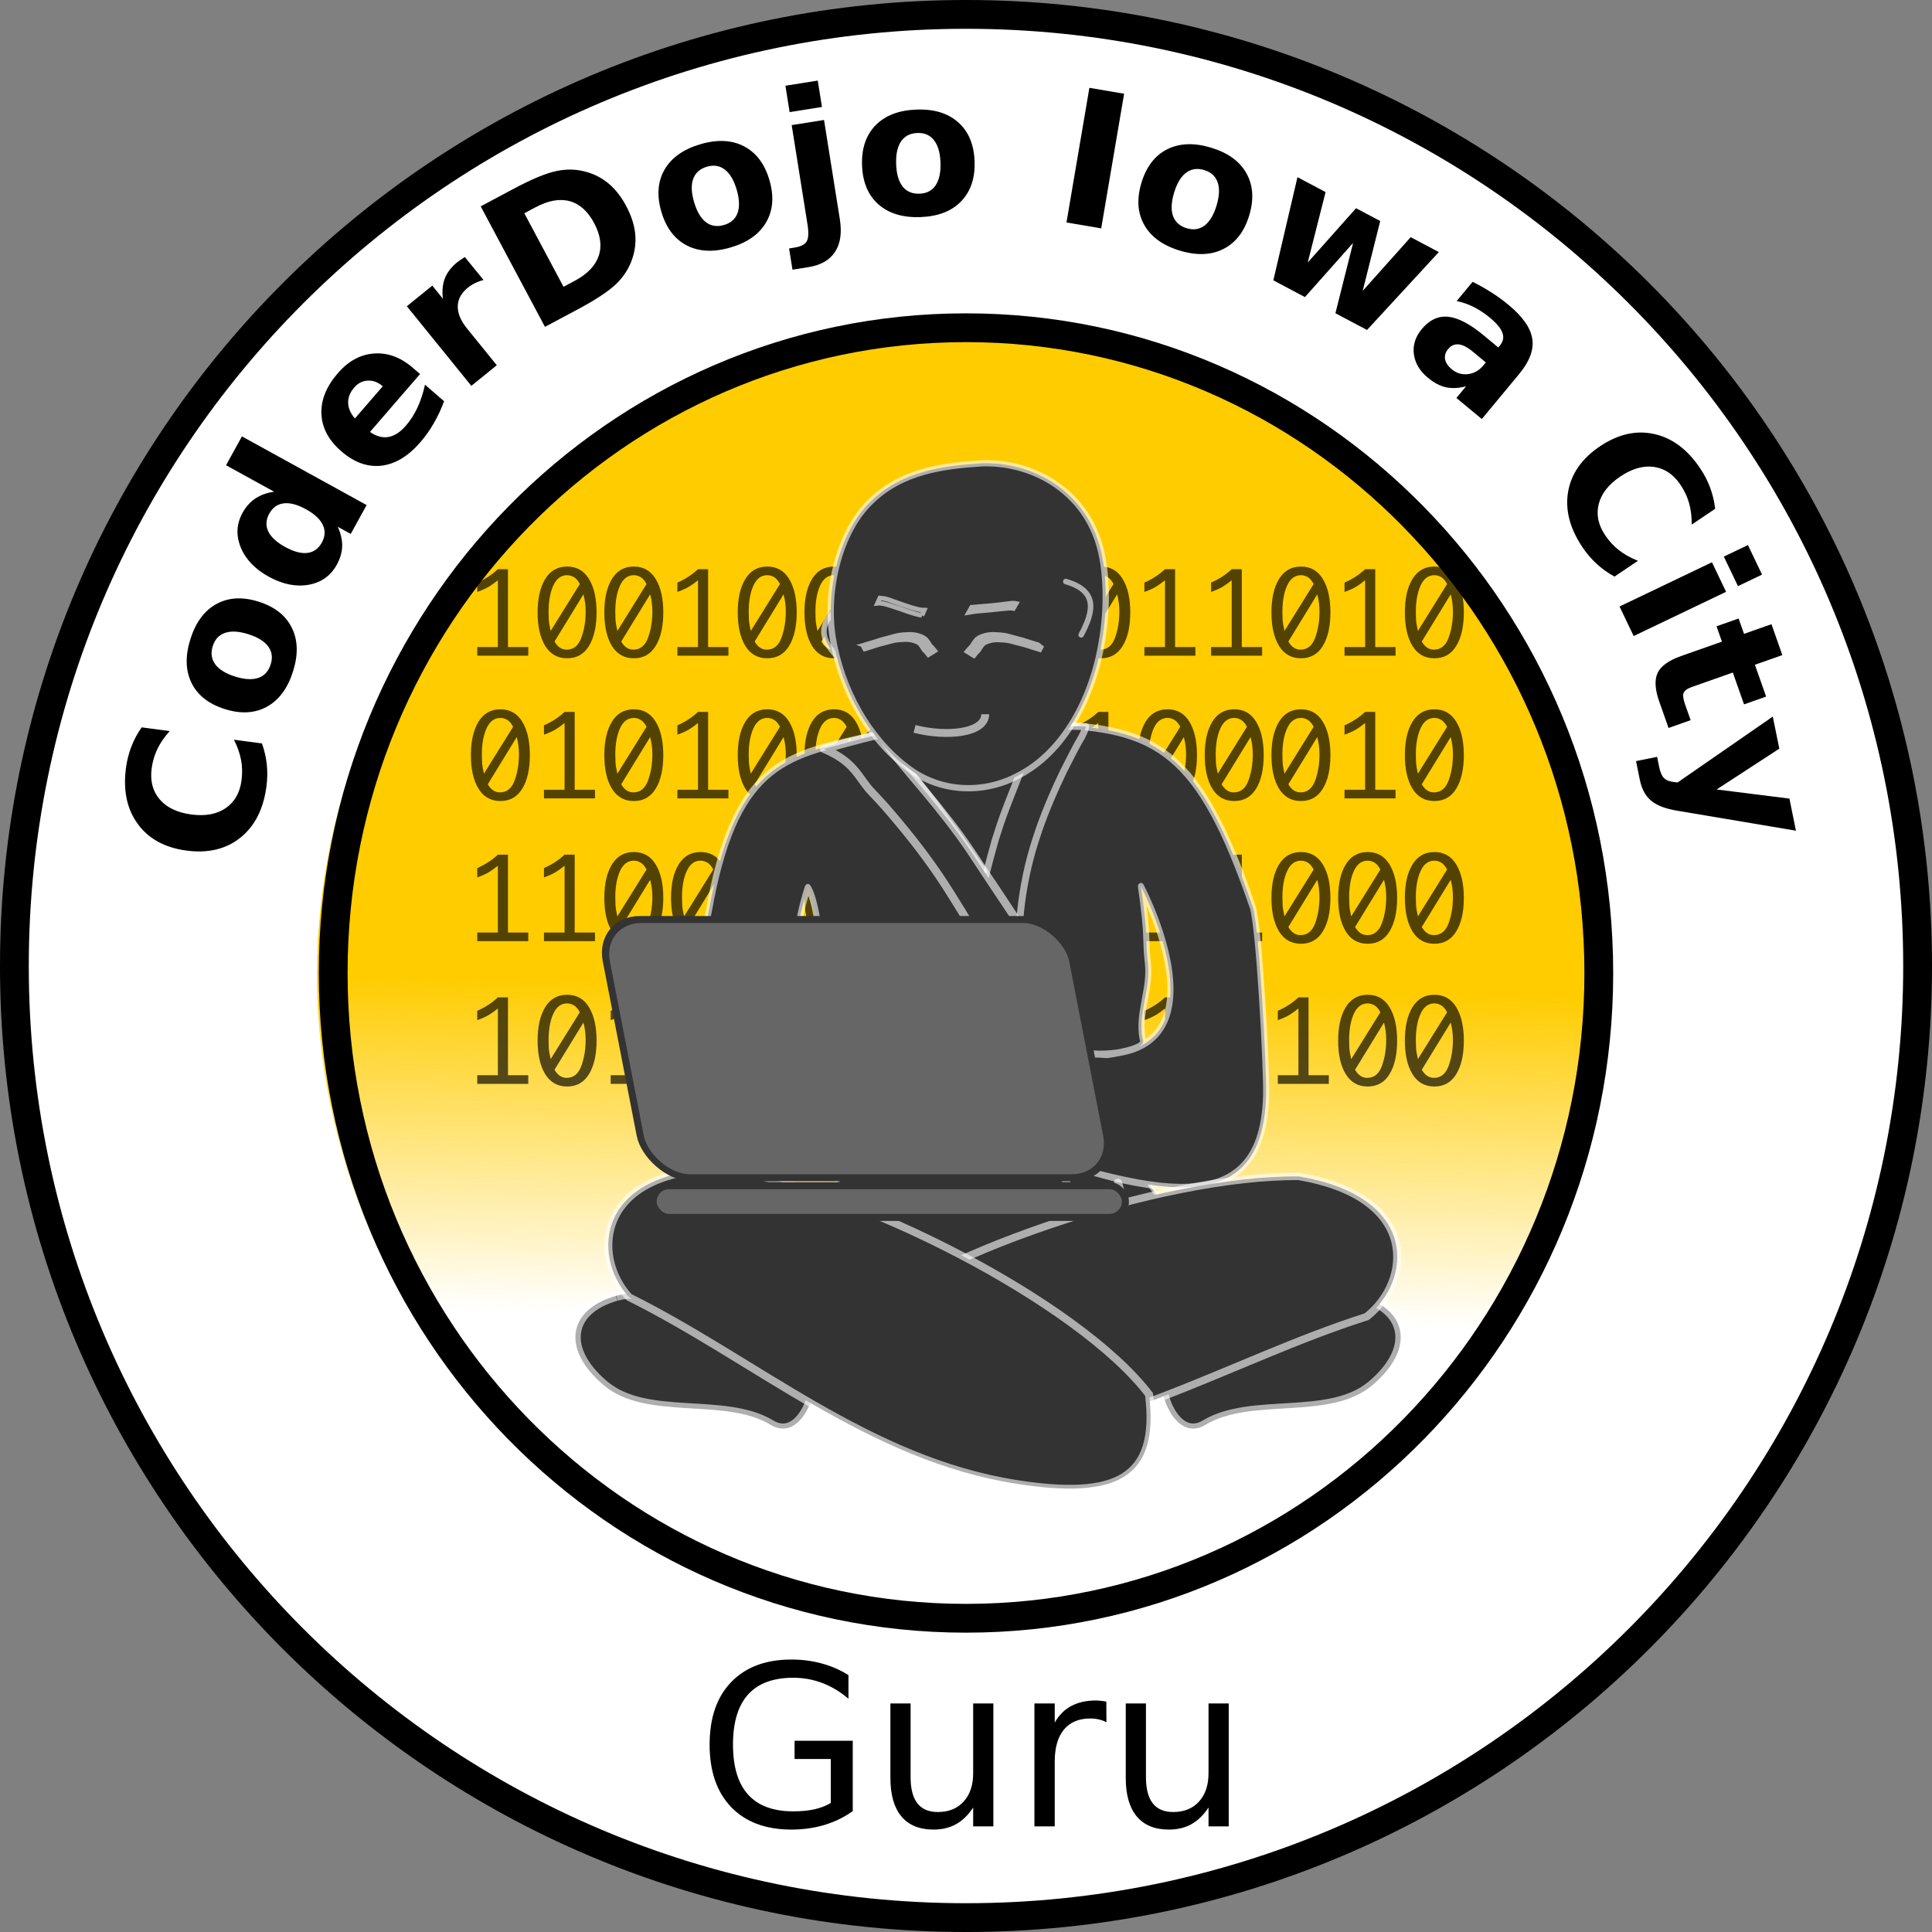<?xml version="1.0" encoding="UTF-8" standalone="no"?>
<!-- Created with Inkscape (http://www.inkscape.org/) -->

<svg
   xmlns:dc="http://purl.org/dc/elements/1.1/"
   xmlns:cc="http://creativecommons.org/ns#"
   xmlns:rdf="http://www.w3.org/1999/02/22-rdf-syntax-ns#"
   xmlns:svg="http://www.w3.org/2000/svg"
   xmlns="http://www.w3.org/2000/svg"
   xmlns:xlink="http://www.w3.org/1999/xlink"
   xmlns:sodipodi="http://sodipodi.sourceforge.net/DTD/sodipodi-0.dtd"
   xmlns:inkscape="http://www.inkscape.org/namespaces/inkscape"
   version="1.1"
   width="412.5"
   height="412.5"
   id="svg3796"
   inkscape:version="0.48.5 r10040"
   sodipodi:docname="guru_generic.svg">
  <rect width="100%" height="100%" fill="#808080" stroke="none"/>
  <sodipodi:namedview
     pagecolor="#ffffff"
     bordercolor="#666666"
     borderopacity="1"
     objecttolerance="10"
     gridtolerance="10"
     guidetolerance="10"
     inkscape:pageopacity="0"
     inkscape:pageshadow="2"
     inkscape:window-width="1436"
     inkscape:window-height="856"
     id="namedview12077"
     showgrid="false"
     fit-margin-top="0"
     fit-margin-left="0"
     fit-margin-right="0"
     fit-margin-bottom="0"
     inkscape:zoom="1.5757576"
     inkscape:cx="206.25"
     inkscape:cy="206.25"
     inkscape:window-x="4"
     inkscape:window-y="0"
     inkscape:window-maximized="1"
     inkscape:current-layer="svg3796" />
  <defs
     id="defs3798">
    <linearGradient
       id="linearGradient9002">
      <stop
         id="stop9004"
         style="stop-color:#000000;stop-opacity:1"
         offset="0" />
      <stop
         id="stop9006"
         style="stop-color:#000000;stop-opacity:0"
         offset="1" />
    </linearGradient>
    <linearGradient
       id="linearGradient8961">
      <stop
         id="stop8963"
         style="stop-color:#f4d800;stop-opacity:1"
         offset="0" />
      <stop
         id="stop8969"
         style="stop-color:#f9eb7f;stop-opacity:1"
         offset="0.5" />
      <stop
         id="stop8965"
         style="stop-color:#ffffff;stop-opacity:1"
         offset="1" />
    </linearGradient>
    <linearGradient
       id="linearGradient5252">
      <stop
         id="stop5254"
         style="stop-color:#ffffff;stop-opacity:1"
         offset="0" />
    </linearGradient>
    <linearGradient
       id="linearGradient5767">
      <stop
         id="stop5769"
         style="stop-color:#000000;stop-opacity:1"
         offset="0" />
    </linearGradient>
    <linearGradient
       id="linearGradient4325">
      <stop
         id="stop4327"
         style="stop-color:#000000;stop-opacity:1"
         offset="0" />
      <stop
         id="stop4329"
         style="stop-color:#000000;stop-opacity:0"
         offset="1" />
    </linearGradient>
    <radialGradient
       cx="15.115"
       cy="63.965"
       r="12.289"
       fx="15.115"
       fy="63.965"
       id="rg1"
       xlink:href="#lg4"
       gradientUnits="userSpaceOnUse"
       gradientTransform="matrix(1.6,0,0,0.552,-0.184,4.836)" />
    <linearGradient
       x1="119.191"
       y1="89.13"
       x2="116.965"
       y2="169.279"
       id="lg8"
       xlink:href="#lg3"
       gradientUnits="userSpaceOnUse"
       gradientTransform="matrix(0.354,0,0,0.354,-16.39,-17.997)" />
    <linearGradient
       x1="94.693"
       y1="112.511"
       x2="94.693"
       y2="64.053"
       id="lg7"
       xlink:href="#lg2"
       gradientUnits="userSpaceOnUse"
       gradientTransform="matrix(0.354,0,0,0.354,-6.297,-7.945)" />
    <linearGradient
       x1="59.728"
       y1="102"
       x2="142.62"
       y2="102"
       id="lg6"
       xlink:href="#lg1"
       gradientUnits="userSpaceOnUse"
       gradientTransform="matrix(0.354,0,0,0.354,-17.38,-19.412)" />
    <linearGradient
       x1="94.693"
       y1="112.511"
       x2="94.693"
       y2="64.053"
       id="lg5"
       xlink:href="#lg2"
       gradientUnits="userSpaceOnUse"
       gradientTransform="matrix(0.354,0,0,0.354,-17.38,-19.412)" />
    <linearGradient
       id="lg4">
      <stop
         id="stop8330"
         style="stop-color:#000000;stop-opacity:1"
         offset="0" />
      <stop
         id="stop8332"
         style="stop-color:#000000;stop-opacity:0"
         offset="1" />
    </linearGradient>
    <linearGradient
       id="lg3">
      <stop
         id="stop8325"
         style="stop-color:#ffe253;stop-opacity:1"
         offset="0" />
      <stop
         id="stop8327"
         style="stop-color:#ffca1c;stop-opacity:1"
         offset="1" />
    </linearGradient>
    <linearGradient
       id="lg2">
      <stop
         id="stop8320"
         style="stop-color:#ffffff;stop-opacity:1"
         offset="0" />
      <stop
         id="stop8322"
         style="stop-color:#ffffff;stop-opacity:0.165"
         offset="1" />
    </linearGradient>
    <linearGradient
       id="lg1">
      <stop
         id="stop8315"
         style="stop-color:#3778ae;stop-opacity:1"
         offset="0" />
      <stop
         id="stop8317"
         style="stop-color:#366c99;stop-opacity:1"
         offset="1" />
    </linearGradient>
    <radialGradient
       cx="15.115"
       cy="63.965"
       r="12.289"
       fx="15.115"
       fy="63.965"
       id="radialGradient8408"
       xlink:href="#lg4"
       gradientUnits="userSpaceOnUse"
       gradientTransform="matrix(1.6,0,0,0.552,-0.184,4.836)" />
    <linearGradient
       x1="119.191"
       y1="89.13"
       x2="116.965"
       y2="169.279"
       id="linearGradient8410"
       xlink:href="#lg3"
       gradientUnits="userSpaceOnUse"
       gradientTransform="matrix(0.354,0,0,0.354,-16.39,-17.997)" />
    <linearGradient
       x1="94.693"
       y1="112.511"
       x2="94.693"
       y2="64.053"
       id="linearGradient8412"
       xlink:href="#lg2"
       gradientUnits="userSpaceOnUse"
       gradientTransform="matrix(0.354,0,0,0.354,-6.297,-7.945)" />
    <linearGradient
       x1="59.728"
       y1="102"
       x2="142.62"
       y2="102"
       id="linearGradient8414"
       xlink:href="#lg1"
       gradientUnits="userSpaceOnUse"
       gradientTransform="matrix(0.354,0,0,0.354,-17.38,-19.412)" />
    <linearGradient
       x1="94.693"
       y1="112.511"
       x2="94.693"
       y2="64.053"
       id="linearGradient8416"
       xlink:href="#lg2"
       gradientUnits="userSpaceOnUse"
       gradientTransform="matrix(0.354,0,0,0.354,-17.38,-19.412)" />
    <linearGradient
       x1="29.378"
       y1="97.273"
       x2="28.725"
       y2="135.791"
       id="linearGradient7050"
       xlink:href="#linearGradient7042"
       gradientUnits="userSpaceOnUse" />
    <linearGradient
       id="linearGradient4325-9">
      <stop
         id="stop4327-1"
         style="stop-color:#000000;stop-opacity:1"
         offset="0" />
      <stop
         id="stop4329-6"
         style="stop-color:#000000;stop-opacity:0"
         offset="1" />
    </linearGradient>
    <linearGradient
       id="linearGradient5767-5">
      <stop
         id="stop5769-4"
         style="stop-color:#000000;stop-opacity:1"
         offset="0" />
    </linearGradient>
    <linearGradient
       id="linearGradient3956">
      <stop
         id="stop3958"
         style="stop-color:#0e01fc;stop-opacity:1"
         offset="0" />
    </linearGradient>
    <linearGradient
       id="linearGradient3964">
      <stop
         id="stop3966"
         style="stop-color:#000000;stop-opacity:1"
         offset="0" />
      <stop
         id="stop3974"
         style="stop-color:#0027fc;stop-opacity:0.299"
         offset="0.5" />
      <stop
         id="stop3968"
         style="stop-color:#0000c0;stop-opacity:0.795"
         offset="1" />
    </linearGradient>
    <inkscape:path-effect
       effect="spiro"
       id="path-effect4522"
       is_visible="true" />
    <inkscape:path-effect
       effect="spiro"
       id="path-effect4534"
       is_visible="true" />
    <linearGradient
       id="linearGradient7034">
      <stop
         id="stop7036"
         style="stop-color:#1a1a1a;stop-opacity:1"
         offset="0" />
      <stop
         id="stop7038"
         style="stop-color:#1a1a1a;stop-opacity:0"
         offset="1" />
    </linearGradient>
    <linearGradient
       id="linearGradient7042">
      <stop
         id="stop7044"
         style="stop-color:#ffcc00;stop-opacity:1"
         offset="0" />
      <stop
         id="stop7046"
         style="stop-color:#ffcc00;stop-opacity:0"
         offset="1" />
    </linearGradient>
    <linearGradient
       inkscape:collect="always"
       xlink:href="#linearGradient7042"
       id="linearGradient4642"
       gradientUnits="userSpaceOnUse"
       x1="29.378"
       y1="97.273"
       x2="28.725"
       y2="135.791"
       gradientTransform="matrix(1.777,0,0,1.839,15.493,29.335)" />
  </defs>
  <g
     id="layer1"
     style="display:inline"
     transform="translate(-8.125,-6.25)">
    <path
       d="M 214.375,415.677 C 102.164,415.677 11.198,324.711 11.198,212.5 11.198,100.289 102.164,9.323 214.375,9.323 c 112.211,0 203.177,90.965 203.177,203.177 0,112.211 -90.965,203.177 -203.177,203.177 z"
       id="path3815"
       style="fill:#ffffff;fill-opacity:1;stroke:#000000;stroke-width:6.147;stroke-linejoin:round;stroke-miterlimit:4;stroke-opacity:1;stroke-dasharray:none;stroke-dashoffset:0"
       inkscape:connector-curvature="0" />
  </g>
  <g
     transform="translate(-4.677,1.75)"
     style="font-size:40px;font-style:normal;font-weight:normal;line-height:125%;letter-spacing:0px;word-spacing:0px;fill:#000000;fill-opacity:1;stroke:none;font-family:Sans"
     id="text5813">
    <path
       d="m 60.608,156.989 c 0.527,1.463 0.871,2.961 1.034,4.493 0.162,1.533 0.136,3.105 -0.08,4.719 -0.645,4.814 -2.498,8.448 -5.559,10.901 -3.074,2.452 -6.915,3.369 -11.522,2.752 -4.62,-0.619 -8.084,-2.515 -10.391,-5.688 -2.32,-3.175 -3.158,-7.169 -2.513,-11.983 0.216,-1.613 0.604,-3.138 1.165,-4.573 0.56,-1.436 1.287,-2.79 2.18,-4.063 l 5.982,0.801 c -1.127,1.255 -2,2.524 -2.619,3.807 -0.619,1.283 -1.027,2.667 -1.226,4.151 -0.356,2.659 0.215,4.863 1.715,6.614 1.5,1.751 3.746,2.827 6.74,3.228 2.981,0.399 5.426,-0.048 7.333,-1.343 1.908,-1.295 3.039,-3.271 3.396,-5.93 0.199,-1.484 0.169,-2.927 -0.09,-4.328 -0.259,-1.401 -0.767,-2.855 -1.524,-4.362 l 5.982,0.801"
       style="font-weight:bold;-inkscape-font-specification:Sans Bold"
       id="path4579" />
    <path
       d="m 50.106,136.19 c -0.468,1.477 -0.292,2.776 0.527,3.896 0.811,1.104 2.216,1.973 4.214,2.606 1.998,0.633 3.653,0.734 4.965,0.303 1.303,-0.448 2.188,-1.41 2.656,-2.887 0.46,-1.452 0.285,-2.73 -0.526,-3.834 -0.824,-1.108 -2.235,-1.978 -4.233,-2.612 -1.998,-0.633 -3.647,-0.732 -4.946,-0.297 -1.311,0.431 -2.197,1.373 -2.657,2.825 m -4.766,-1.51 c 1.137,-3.587 2.992,-6.079 5.566,-7.477 2.578,-1.41 5.579,-1.572 9.005,-0.486 3.426,1.086 5.786,2.947 7.082,5.584 1.299,2.624 1.38,5.73 0.243,9.317 -1.141,3.6 -3.002,6.11 -5.583,7.532 -2.578,1.41 -5.579,1.572 -9.005,0.486 -3.426,-1.086 -5.786,-2.947 -7.082,-5.584 -1.291,-2.649 -1.366,-5.774 -0.226,-9.373"
       style="font-weight:bold;-inkscape-font-specification:Sans Bold"
       id="path4581" />
    <path
       d="m 63.205,103.237 -10.265,-5.654 3.392,-6.159 26.62,14.662 -3.392,6.159 -2.771,-1.527 c 0.664,1.466 0.979,2.851 0.945,4.155 -0.034,1.304 -0.419,2.623 -1.154,3.958 -1.3,2.361 -3.304,3.785 -6.01,4.271 -2.717,0.48 -5.553,-0.093 -8.507,-1.72 -2.954,-1.627 -4.948,-3.714 -5.983,-6.261 -1.046,-2.553 -0.919,-5.011 0.381,-7.371 0.729,-1.323 1.641,-2.344 2.736,-3.064 1.09,-0.737 2.426,-1.22 4.009,-1.449 m 10.179,10.869 c 0.722,-1.312 0.793,-2.573 0.212,-3.785 -0.575,-1.223 -1.775,-2.338 -3.599,-3.343 -1.825,-1.005 -3.408,-1.424 -4.749,-1.256 -1.335,0.157 -2.364,0.891 -3.086,2.202 -0.716,1.3 -0.787,2.562 -0.212,3.785 0.581,1.212 1.784,2.321 3.609,3.326 1.825,1.005 3.405,1.429 4.74,1.273 1.341,-0.168 2.37,-0.902 3.086,-2.202"
       style="font-weight:bold;-inkscape-font-specification:Sans Bold"
       id="path4583" />
    <path
       d="m 92.856,76.807 1.507,1.303 -10.692,12.366 c 1.352,0.945 2.67,1.302 3.955,1.07 1.285,-0.232 2.523,-1.037 3.716,-2.416 0.962,-1.113 1.783,-2.391 2.463,-3.835 0.679,-1.462 1.215,-3.098 1.61,-4.908 l 4.078,3.526 c -0.609,1.66 -1.336,3.217 -2.181,4.673 -0.835,1.464 -1.794,2.821 -2.875,4.072 -2.589,2.994 -5.361,4.668 -8.317,5.021 -2.957,0.335 -5.81,-0.686 -8.558,-3.062 -2.699,-2.333 -4.119,-4.981 -4.26,-7.943 -0.133,-2.972 1.036,-5.886 3.505,-8.743 2.248,-2.6 4.828,-4.002 7.74,-4.204 2.92,-0.212 5.69,0.815 8.31,3.08 m -6.459,3.917 c -1.005,-0.869 -2.068,-1.271 -3.189,-1.208 -1.123,0.045 -2.093,0.54 -2.911,1.485 -0.886,1.024 -1.315,2.108 -1.287,3.251 0.018,1.134 0.5,2.248 1.447,3.343 l 5.94,-6.87"
       style="font-weight:bold;-inkscape-font-specification:Sans Bold"
       id="path4585" />
    <path
       d="m 107.919,58.037 c -0.656,0.163 -1.262,0.386 -1.82,0.67 -0.556,0.266 -1.071,0.591 -1.547,0.976 -1.396,1.131 -2.109,2.454 -2.138,3.969 -0.027,1.497 0.635,3.08 1.987,4.749 l 6.344,7.831 -5.433,4.401 -13.77,-16.997 5.433,-4.401 2.262,2.792 c -0.203,-1.678 -0.06,-3.135 0.431,-4.371 0.493,-1.254 1.371,-2.393 2.636,-3.417 0.182,-0.148 0.388,-0.297 0.616,-0.449 0.221,-0.162 0.554,-0.382 1,-0.659 l 3.999,4.905"
       style="font-weight:bold;-inkscape-font-specification:Sans Bold"
       id="path4587" />
    <path
       d="m 116.622,43.784 8.374,15.699 2.378,-1.269 c 2.711,-1.446 4.421,-3.221 5.128,-5.325 0.719,-2.11 0.395,-4.446 -0.971,-7.008 -1.36,-2.55 -3.108,-4.112 -5.244,-4.685 -2.135,-0.573 -4.565,-0.133 -7.287,1.319 l -2.378,1.269 m -9.31,-1.476 6.997,-3.732 c 3.906,-2.084 6.963,-3.352 9.17,-3.807 2.213,-0.472 4.358,-0.406 6.436,0.197 1.825,0.517 3.435,1.377 4.83,2.581 1.395,1.204 2.604,2.765 3.627,4.684 1.036,1.942 1.668,3.833 1.897,5.673 0.223,1.829 0.041,3.645 -0.547,5.449 -0.668,2.068 -1.817,3.898 -3.446,5.491 -1.636,1.581 -4.384,3.401 -8.244,5.46 l -6.997,3.732 -13.724,-25.729"
       style="font-weight:bold;-inkscape-font-specification:Sans Bold"
       id="path4589" />
    <path
       d="m 155.61,33.842 c -1.486,0.438 -2.464,1.31 -2.934,2.617 -0.461,1.29 -0.395,2.94 0.198,4.951 0.593,2.011 1.435,3.439 2.526,4.285 1.1,0.83 2.393,1.025 3.879,0.587 1.461,-0.431 2.422,-1.291 2.884,-2.581 0.458,-1.302 0.39,-2.959 -0.203,-4.97 -0.593,-2.011 -1.433,-3.433 -2.52,-4.266 -1.091,-0.846 -2.367,-1.053 -3.828,-0.622 m -1.414,-4.796 c 3.609,-1.064 6.713,-0.921 9.311,0.431 2.61,1.348 4.424,3.745 5.44,7.192 1.016,3.447 0.794,6.445 -0.667,8.993 -1.449,2.545 -3.978,4.35 -7.587,5.414 -3.622,1.068 -6.744,0.93 -9.367,-0.414 -2.61,-1.348 -4.424,-3.745 -5.44,-7.192 -1.016,-3.447 -0.794,-6.445 0.667,-8.993 1.474,-2.552 4.021,-4.362 7.643,-5.431"
       style="font-weight:bold;-inkscape-font-specification:Sans Bold"
       id="path4591" />
    <path
       d="m 173.71,24.963 6.905,-1.099 3.378,21.217 c 0.461,2.893 0.117,5.209 -1.03,6.948 -1.145,1.751 -3.036,2.837 -5.672,3.257 l -3.414,0.544 -0.722,-4.533 1.196,-0.19 c 1.312,-0.209 2.165,-0.648 2.559,-1.317 0.394,-0.669 0.454,-1.872 0.177,-3.608 l -3.378,-21.217 m -1.339,-8.41 6.905,-1.099 0.897,5.632 -6.905,1.099 -0.897,-5.632"
       style="font-weight:bold;-inkscape-font-specification:Sans Bold"
       id="path4593" />
    <path
       d="m 200.547,26.645 c -1.549,0.054 -2.713,0.656 -3.494,1.803 -0.768,1.134 -1.115,2.749 -1.041,4.844 0.074,2.095 0.533,3.688 1.38,4.779 0.859,1.077 2.062,1.589 3.611,1.534 1.522,-0.053 2.668,-0.647 3.436,-1.782 0.767,-1.147 1.114,-2.769 1.041,-4.864 -0.074,-2.095 -0.533,-3.681 -1.379,-4.759 -0.846,-1.091 -2.03,-1.609 -3.553,-1.556 m -0.176,-4.997 c 3.761,-0.132 6.731,0.78 8.91,2.736 2.192,1.955 3.352,4.729 3.478,8.321 0.126,3.592 -0.836,6.44 -2.885,8.544 -2.037,2.104 -4.936,3.222 -8.696,3.354 -3.774,0.133 -6.763,-0.779 -8.969,-2.734 -2.192,-1.955 -3.352,-4.729 -3.478,-8.321 -0.126,-3.592 0.836,-6.44 2.885,-8.544 2.063,-2.105 4.981,-3.224 8.755,-3.356"
       style="font-weight:bold;-inkscape-font-specification:Sans Bold"
       id="path4595" />
    <path
       d="m 237.271,17.003 7.413,1.261 -4.89,28.747 -7.413,-1.261 4.89,-28.747"
       style="font-weight:bold;-inkscape-font-specification:Sans Bold"
       id="path4597" />
    <path
       d="m 261.787,34.559 c -1.484,-0.446 -2.78,-0.251 -3.888,0.585 -1.092,0.827 -1.94,2.245 -2.543,4.252 -0.604,2.008 -0.68,3.664 -0.23,4.969 0.467,1.296 1.442,2.167 2.926,2.614 1.459,0.439 2.734,0.244 3.826,-0.583 1.096,-0.84 1.945,-2.264 2.549,-4.271 0.604,-2.008 0.678,-3.657 0.224,-4.95 -0.451,-1.305 -1.405,-2.177 -2.864,-2.615 m 1.44,-4.788 c 3.604,1.084 6.123,2.902 7.558,5.455 1.447,2.556 1.654,5.555 0.619,8.997 -1.035,3.441 -2.861,5.829 -5.479,7.163 -2.605,1.338 -5.709,1.465 -9.313,0.381 -3.616,-1.088 -6.154,-2.911 -7.614,-5.472 -1.447,-2.556 -1.654,-5.555 -0.619,-8.997 1.035,-3.441 2.861,-5.829 5.479,-7.163 2.63,-1.33 5.753,-1.451 9.369,-0.364"
       style="font-weight:bold;-inkscape-font-specification:Sans Bold"
       id="path4599" />
    <path
       d="m 281.694,36.079 6.006,3.182 -3.814,15.043 10.321,-11.596 5.16,2.734 -3.741,14.905 10.248,-11.457 6.006,3.182 -15.332,16.632 -6.748,-3.575 3.779,-15.017 -10.285,11.57 -6.748,-3.575 5.15,-22.027"
       style="font-weight:bold;-inkscape-font-specification:Sans Bold"
       id="path4601" />
    <path
       d="m 319.12,73.32 c -1.122,-0.931 -2.127,-1.443 -3.014,-1.536 -0.877,-0.085 -1.623,0.244 -2.238,0.985 -0.565,0.681 -0.785,1.405 -0.658,2.17 0.145,0.763 0.624,1.482 1.435,2.155 1.012,0.84 2.163,1.185 3.453,1.037 1.298,-0.158 2.401,-0.783 3.307,-1.876 l 0.511,-0.616 -2.796,-2.319 m 9.906,4.791 -7.968,9.606 -5.427,-4.501 2.07,-2.495 c -1.569,0.424 -3.001,0.497 -4.293,0.22 -1.284,-0.287 -2.573,-0.967 -3.866,-2.039 -1.744,-1.446 -2.742,-3.129 -2.995,-5.047 -0.234,-1.92 0.322,-3.692 1.668,-5.315 1.638,-1.974 3.515,-2.861 5.633,-2.661 2.128,0.209 4.645,1.518 7.551,3.929 l 3.172,2.631 0.349,-0.421 c 0.707,-0.852 0.886,-1.752 0.539,-2.7 -0.339,-0.958 -1.22,-2.027 -2.643,-3.207 -1.153,-0.956 -2.32,-1.73 -3.504,-2.323 -1.183,-0.592 -2.392,-1.012 -3.626,-1.257 l 3.404,-4.104 c 1.385,0.675 2.717,1.425 3.996,2.249 1.287,0.814 2.512,1.703 3.675,2.667 3.037,2.519 4.728,4.937 5.073,7.253 0.364,2.315 -0.573,4.82 -2.809,7.516"
       style="font-weight:bold;-inkscape-font-specification:Sans Bold"
       id="path4603" />
    <path
       d="m 349.386,121.359 c -1.365,-0.745 -2.617,-1.636 -3.756,-2.675 -1.139,-1.038 -2.163,-2.232 -3.072,-3.582 -2.713,-4.028 -3.739,-7.976 -3.079,-11.843 0.671,-3.875 2.935,-7.11 6.79,-9.707 3.866,-2.604 7.715,-3.485 11.547,-2.644 3.843,0.834 7.121,3.265 9.834,7.294 0.909,1.35 1.631,2.748 2.165,4.193 0.534,1.446 0.89,2.941 1.067,4.486 l -5.006,3.371 c 0.01,-1.687 -0.18,-3.215 -0.569,-4.586 -0.389,-1.37 -1.002,-2.677 -1.839,-3.919 -1.498,-2.225 -3.39,-3.494 -5.673,-3.808 -2.284,-0.314 -4.679,0.372 -7.184,2.06 -2.495,1.68 -4.026,3.638 -4.593,5.872 -0.567,2.235 -0.102,4.464 1.397,6.689 0.836,1.242 1.817,2.301 2.94,3.177 1.124,0.876 2.469,1.626 4.036,2.251 l -5.006,3.371"
       style="font-weight:bold;-inkscape-font-specification:Sans Bold"
       id="path4605" />
    <path
       d="m 370.195,118.301 3.018,6.307 -19.732,9.443 -3.018,-6.307 19.732,-9.443 m 7.681,-3.676 3.018,6.307 -5.144,2.462 -3.018,-6.307 5.144,-2.462"
       style="font-weight:bold;-inkscape-font-specification:Sans Bold"
       id="path4607" />
    <path
       d="m 385.224,138.117 -5.858,2.064 2.395,6.797 -4.716,1.662 -2.395,-6.797 -8.75,3.083 c -0.958,0.338 -1.542,0.757 -1.751,1.259 -0.197,0.498 -0.097,1.311 0.301,2.441 l 1.194,3.389 -4.716,1.662 -1.993,-5.655 c -0.917,-2.604 -1.028,-4.642 -0.333,-6.116 0.712,-1.466 2.37,-2.657 4.974,-3.575 l 8.75,-3.083 -1.155,-3.279 4.716,-1.662 1.155,3.279 5.858,-2.064 2.324,6.595"
       style="font-weight:bold;-inkscape-font-specification:Sans Bold"
       id="path4609" />
    <path
       d="m 383.185,151.243 1.39,6.853 -13.379,8.712 15.541,1.95 1.39,6.853 -25.296,-4.257 c -2.57,-0.422 -4.45,-1.144 -5.64,-2.164 -1.2,-1.005 -2.001,-2.497 -2.402,-4.475 l -0.803,-3.962 4.498,-0.912 0.435,2.144 c 0.235,1.161 0.591,1.966 1.067,2.414 0.479,0.461 1.226,0.741 2.243,0.841 l 0.632,0.071 20.325,-14.066"
       style="font-weight:bold;-inkscape-font-specification:Sans Bold"
       id="path4611" />
  </g>
  <path
     inkscape:connector-curvature="0"
     style="fill:none;stroke:#000000;stroke-width:0;stroke-linecap:butt;stroke-linejoin:miter;stroke-miterlimit:4;stroke-opacity:1;stroke-dasharray:none"
     id="path5791"
     d="M 59.239,183.827 C 69.397,-6.554 347.111,1.118 366.728,184.077" />
  <g
     style="font-size:48px;font-style:normal;font-variant:normal;font-weight:normal;font-stretch:normal;text-align:start;line-height:125%;letter-spacing:0px;word-spacing:0px;writing-mode:lr-tb;text-anchor:start;fill:#000000;fill-opacity:1;stroke:none;font-family:Sans;-inkscape-font-specification:Sans"
     id="text6065">
    <path
       d="m 177.383,384.959 0,-9.398 -7.734,0 0,-3.891 12.422,0 0,15.023 c -1.828,1.297 -3.844,2.281 -6.047,2.953 -2.203,0.656 -4.555,0.984 -7.055,0.984 -5.469,0 -9.75,-1.594 -12.844,-4.781 -3.078,-3.203 -4.617,-7.656 -4.617,-13.359 0,-5.719 1.539,-10.172 4.617,-13.359 3.094,-3.203 7.375,-4.805 12.844,-4.805 2.281,3e-5 4.445,0.281 6.492,0.844 2.062,0.563 3.961,1.391 5.695,2.484 l 0,5.039 c -1.75,-1.484 -3.609,-2.602 -5.578,-3.352 -1.969,-0.75 -4.039,-1.125 -6.211,-1.125 -4.281,3e-5 -7.5,1.195 -9.656,3.586 -2.141,2.391 -3.211,5.953 -3.211,10.688 -1e-5,4.719 1.07,8.273 3.211,10.664 2.156,2.391 5.375,3.586 9.656,3.586 1.672,0 3.164,-0.141 4.477,-0.422 1.312,-0.297 2.492,-0.75 3.539,-1.359"
       style="line-height:125%;font-family:Sans;-inkscape-font-specification:Sans"
       id="path4766" />
    <path
       d="m 190.109,379.592 0,-15.891 4.312,0 0,15.727 c -1e-5,2.484 0.484,4.352 1.453,5.602 0.969,1.234 2.422,1.852 4.359,1.852 2.328,10e-6 4.164,-0.742 5.508,-2.227 1.359,-1.484 2.039,-3.508 2.039,-6.07 l 0,-14.883 4.312,0 0,26.25 -4.312,0 0,-4.031 c -1.047,1.594 -2.266,2.781 -3.656,3.562 -1.375,0.766 -2.977,1.148 -4.805,1.148 -3.016,0 -5.305,-0.938 -6.867,-2.812 -1.562,-1.875 -2.344,-4.617 -2.344,-8.227"
       style="line-height:125%;font-family:Sans;-inkscape-font-specification:Sans"
       id="path4768" />
    <path
       d="m 236.234,367.733 c -0.484,-0.281 -1.016,-0.484 -1.594,-0.609 -0.563,-0.141 -1.188,-0.211 -1.875,-0.211 -2.438,3e-5 -4.313,0.797 -5.625,2.391 -1.297,1.578 -1.945,3.852 -1.945,6.82 l 0,13.828 -4.336,0 0,-26.25 4.336,0 0,4.078 c 0.906,-1.594 2.086,-2.773 3.539,-3.539 1.453,-0.781 3.219,-1.172 5.297,-1.172 0.297,3e-5 0.625,0.024 0.984,0.07 0.359,0.031 0.758,0.086 1.195,0.164 l 0.023,4.43"
       style="line-height:125%;font-family:Sans;-inkscape-font-specification:Sans"
       id="path4770" />
    <path
       d="m 240.359,379.592 0,-15.891 4.312,0 0,15.727 c -1e-5,2.484 0.484,4.352 1.453,5.602 0.969,1.234 2.422,1.852 4.359,1.852 2.328,10e-6 4.164,-0.742 5.508,-2.227 1.359,-1.484 2.039,-3.508 2.039,-6.07 l 0,-14.883 4.312,0 0,26.25 -4.312,0 0,-4.031 c -1.047,1.594 -2.266,2.781 -3.656,3.562 -1.375,0.766 -2.977,1.148 -4.805,1.148 -3.016,0 -5.305,-0.938 -6.867,-2.812 -1.562,-1.875 -2.344,-4.617 -2.344,-8.227"
       style="line-height:125%;font-family:Sans;-inkscape-font-specification:Sans"
       id="path4772" />
  </g>
  <path
     inkscape:connector-curvature="0"
     style="fill:url(#linearGradient4642);fill-opacity:1;stroke:none"
     id="path7032"
     d="m 343.827,208.216 a 138.062,138.062 0 1 1 -276.125,0 138.062,138.062 0 1 1 276.125,0 z" />
  <g
     transform="scale(0.987,1.013)"
     style="font-size:48.136px;font-style:normal;font-weight:normal;line-height:125%;letter-spacing:0px;word-spacing:0px;fill:#000000;fill-opacity:0.671;stroke:none;font-family:Sans"
     id="text7052">
    <path
       d="m 107.699,136.375 0,-14.074 c -0.657,0.52 -1.295,0.967 -1.914,1.341 -0.619,0.367 -1.467,0.741 -2.544,1.123 l 0,-1.971 c 1.711,-0.733 3.198,-1.677 4.458,-2.831 l 2.189,0 0,16.412 4.39,0 0,1.822 -11.037,0 0,-1.822 4.458,0"
       style="font-size:24.068px;font-variant:normal;font-stretch:normal;fill:#000000;font-family:Ayuthaya;-inkscape-font-specification:Ayuthaya"
       id="path4645" />
    <path
       d="m 122.68,119.412 c 2.071,2e-5 3.648,0.875 4.733,2.625 1.093,1.742 1.639,4.088 1.639,7.037 -1e-5,2.965 -0.546,5.318 -1.639,7.06 -1.085,1.742 -2.663,2.613 -4.733,2.613 -2.071,0 -3.652,-0.871 -4.745,-2.613 -1.093,-1.742 -1.639,-4.095 -1.639,-7.06 0,-2.949 0.546,-5.295 1.639,-7.037 1.093,-1.75 2.674,-2.625 4.745,-2.625 m -3.564,13.57 6.315,-9.891 c -0.405,-0.726 -0.84,-1.215 -1.307,-1.467 -0.466,-0.26 -0.947,-0.39 -1.444,-0.39 -1.314,1e-5 -2.311,0.73 -2.991,2.189 -0.68,1.452 -1.02,3.293 -1.02,5.524 0,0.512 0.015,1.062 0.046,1.65 0.031,0.581 0.164,1.375 0.401,2.384 m 7.094,-7.713 -6.258,9.948 c 0.336,0.565 0.722,0.993 1.158,1.284 0.443,0.283 0.932,0.424 1.467,0.424 1.49,0 2.548,-0.833 3.175,-2.498 0.627,-1.666 0.94,-3.511 0.94,-5.536 -1e-5,-1.253 -0.16,-2.46 -0.481,-3.622"
       style="font-size:24.068px;font-variant:normal;font-stretch:normal;fill:#000000;font-family:Ayuthaya;-inkscape-font-specification:Ayuthaya"
       id="path4647" />
    <path
       d="m 137.112,119.412 c 2.071,2e-5 3.648,0.875 4.733,2.625 1.093,1.742 1.639,4.088 1.639,7.037 -1e-5,2.965 -0.546,5.318 -1.639,7.06 -1.085,1.742 -2.663,2.613 -4.733,2.613 -2.071,0 -3.652,-0.871 -4.745,-2.613 -1.093,-1.742 -1.639,-4.095 -1.639,-7.06 0,-2.949 0.546,-5.295 1.639,-7.037 1.093,-1.75 2.674,-2.625 4.745,-2.625 m -3.564,13.57 6.315,-9.891 c -0.405,-0.726 -0.84,-1.215 -1.307,-1.467 -0.466,-0.26 -0.947,-0.39 -1.444,-0.39 -1.314,1e-5 -2.311,0.73 -2.991,2.189 -0.68,1.452 -1.02,3.293 -1.02,5.524 -1e-5,0.512 0.015,1.062 0.046,1.65 0.031,0.581 0.164,1.375 0.401,2.384 m 7.094,-7.713 -6.258,9.948 c 0.336,0.565 0.722,0.993 1.158,1.284 0.443,0.283 0.932,0.424 1.467,0.424 1.49,0 2.548,-0.833 3.175,-2.498 0.627,-1.666 0.94,-3.511 0.94,-5.536 -1e-5,-1.253 -0.16,-2.46 -0.481,-3.622"
       style="font-size:24.068px;font-variant:normal;font-stretch:normal;fill:#000000;font-family:Ayuthaya;-inkscape-font-specification:Ayuthaya"
       id="path4649" />
    <path
       d="m 150.993,136.375 0,-14.074 c -0.657,0.52 -1.295,0.967 -1.914,1.341 -0.619,0.367 -1.467,0.741 -2.544,1.123 l 0,-1.971 c 1.711,-0.733 3.198,-1.677 4.458,-2.831 l 2.189,0 0,16.412 4.39,0 0,1.822 -11.037,0 0,-1.822 4.458,0"
       style="font-size:24.068px;font-variant:normal;font-stretch:normal;fill:#000000;font-family:Ayuthaya;-inkscape-font-specification:Ayuthaya"
       id="path4651" />
    <path
       d="m 165.974,119.412 c 2.071,2e-5 3.648,0.875 4.733,2.625 1.093,1.742 1.639,4.088 1.639,7.037 -1e-5,2.965 -0.546,5.318 -1.639,7.06 -1.085,1.742 -2.663,2.613 -4.733,2.613 -2.071,0 -3.652,-0.871 -4.745,-2.613 -1.093,-1.742 -1.639,-4.095 -1.639,-7.06 0,-2.949 0.546,-5.295 1.639,-7.037 1.093,-1.75 2.674,-2.625 4.745,-2.625 m -3.564,13.57 6.315,-9.891 c -0.405,-0.726 -0.84,-1.215 -1.307,-1.467 -0.466,-0.26 -0.947,-0.39 -1.444,-0.39 -1.314,1e-5 -2.311,0.73 -2.991,2.189 -0.68,1.452 -1.02,3.293 -1.02,5.524 0,0.512 0.015,1.062 0.046,1.65 0.031,0.581 0.164,1.375 0.401,2.384 m 7.094,-7.713 -6.258,9.948 c 0.336,0.565 0.722,0.993 1.158,1.284 0.443,0.283 0.932,0.424 1.467,0.424 1.49,0 2.548,-0.833 3.175,-2.498 0.627,-1.666 0.94,-3.511 0.94,-5.536 -1e-5,-1.253 -0.16,-2.46 -0.481,-3.622"
       style="font-size:24.068px;font-variant:normal;font-stretch:normal;fill:#000000;font-family:Ayuthaya;-inkscape-font-specification:Ayuthaya"
       id="path4653" />
    <path
       d="m 180.406,119.412 c 2.071,2e-5 3.648,0.875 4.733,2.625 1.093,1.742 1.639,4.088 1.639,7.037 -2e-5,2.965 -0.546,5.318 -1.639,7.06 -1.085,1.742 -2.663,2.613 -4.733,2.613 -2.071,0 -3.652,-0.871 -4.745,-2.613 -1.093,-1.742 -1.639,-4.095 -1.639,-7.06 0,-2.949 0.546,-5.295 1.639,-7.037 1.093,-1.75 2.674,-2.625 4.745,-2.625 m -3.564,13.57 6.315,-9.891 c -0.405,-0.726 -0.84,-1.215 -1.307,-1.467 -0.466,-0.26 -0.947,-0.39 -1.444,-0.39 -1.314,1e-5 -2.311,0.73 -2.991,2.189 -0.68,1.452 -1.02,3.293 -1.02,5.524 0,0.512 0.015,1.062 0.046,1.65 0.031,0.581 0.164,1.375 0.401,2.384 m 7.094,-7.713 -6.258,9.948 c 0.336,0.565 0.722,0.993 1.158,1.284 0.443,0.283 0.932,0.424 1.467,0.424 1.49,0 2.548,-0.833 3.175,-2.498 0.627,-1.666 0.94,-3.511 0.94,-5.536 -1e-5,-1.253 -0.16,-2.46 -0.481,-3.622"
       style="font-size:24.068px;font-variant:normal;font-stretch:normal;fill:#000000;font-family:Ayuthaya;-inkscape-font-specification:Ayuthaya"
       id="path4655" />
    <path
       d="m 194.837,119.412 c 2.071,2e-5 3.648,0.875 4.733,2.625 1.093,1.742 1.639,4.088 1.639,7.037 -1e-5,2.965 -0.546,5.318 -1.639,7.06 -1.085,1.742 -2.663,2.613 -4.733,2.613 -2.071,0 -3.652,-0.871 -4.745,-2.613 -1.093,-1.742 -1.639,-4.095 -1.639,-7.06 0,-2.949 0.546,-5.295 1.639,-7.037 1.093,-1.75 2.674,-2.625 4.745,-2.625 m -3.564,13.57 6.315,-9.891 c -0.405,-0.726 -0.84,-1.215 -1.307,-1.467 -0.466,-0.26 -0.947,-0.39 -1.444,-0.39 -1.314,1e-5 -2.311,0.73 -2.991,2.189 -0.68,1.452 -1.02,3.293 -1.02,5.524 -1e-5,0.512 0.015,1.062 0.046,1.65 0.031,0.581 0.164,1.375 0.401,2.384 m 7.094,-7.713 -6.258,9.948 c 0.336,0.565 0.722,0.993 1.158,1.284 0.443,0.283 0.932,0.424 1.467,0.424 1.49,0 2.548,-0.833 3.175,-2.498 0.627,-1.666 0.94,-3.511 0.94,-5.536 -1e-5,-1.253 -0.16,-2.46 -0.481,-3.622"
       style="font-size:24.068px;font-variant:normal;font-stretch:normal;fill:#000000;font-family:Ayuthaya;-inkscape-font-specification:Ayuthaya"
       id="path4657" />
    <path
       d="m 208.718,136.375 0,-14.074 c -0.657,0.52 -1.295,0.967 -1.914,1.341 -0.619,0.367 -1.467,0.741 -2.544,1.123 l 0,-1.971 c 1.711,-0.733 3.198,-1.677 4.458,-2.831 l 2.189,0 0,16.412 4.39,0 0,1.822 -11.037,0 0,-1.822 4.458,0"
       style="font-size:24.068px;font-variant:normal;font-stretch:normal;fill:#000000;font-family:Ayuthaya;-inkscape-font-specification:Ayuthaya"
       id="path4659" />
    <path
       d="m 223.7,119.412 c 2.071,2e-5 3.648,0.875 4.733,2.625 1.093,1.742 1.639,4.088 1.639,7.037 -1e-5,2.965 -0.546,5.318 -1.639,7.06 -1.085,1.742 -2.663,2.613 -4.733,2.613 -2.071,0 -3.652,-0.871 -4.745,-2.613 -1.093,-1.742 -1.639,-4.095 -1.639,-7.06 0,-2.949 0.546,-5.295 1.639,-7.037 1.093,-1.75 2.674,-2.625 4.745,-2.625 m -3.564,13.57 6.315,-9.891 c -0.405,-0.726 -0.84,-1.215 -1.307,-1.467 -0.466,-0.26 -0.947,-0.39 -1.444,-0.39 -1.314,1e-5 -2.311,0.73 -2.991,2.189 -0.68,1.452 -1.02,3.293 -1.02,5.524 -1e-5,0.512 0.015,1.062 0.046,1.65 0.031,0.581 0.164,1.375 0.401,2.384 m 7.094,-7.713 -6.258,9.948 c 0.336,0.565 0.722,0.993 1.158,1.284 0.443,0.283 0.932,0.424 1.467,0.424 1.49,0 2.548,-0.833 3.175,-2.498 0.627,-1.666 0.94,-3.511 0.94,-5.536 -1e-5,-1.253 -0.16,-2.46 -0.481,-3.622"
       style="font-size:24.068px;font-variant:normal;font-stretch:normal;fill:#000000;font-family:Ayuthaya;-inkscape-font-specification:Ayuthaya"
       id="path4661" />
    <path
       d="m 238.131,119.412 c 2.071,2e-5 3.648,0.875 4.733,2.625 1.093,1.742 1.639,4.088 1.639,7.037 -1e-5,2.965 -0.546,5.318 -1.639,7.06 -1.085,1.742 -2.663,2.613 -4.733,2.613 -2.071,0 -3.652,-0.871 -4.745,-2.613 -1.093,-1.742 -1.639,-4.095 -1.639,-7.06 0,-2.949 0.546,-5.295 1.639,-7.037 1.093,-1.75 2.674,-2.625 4.745,-2.625 m -3.564,13.57 6.315,-9.891 c -0.405,-0.726 -0.84,-1.215 -1.307,-1.467 -0.466,-0.26 -0.947,-0.39 -1.444,-0.39 -1.314,1e-5 -2.311,0.73 -2.991,2.189 -0.68,1.452 -1.02,3.293 -1.02,5.524 0,0.512 0.015,1.062 0.046,1.65 0.031,0.581 0.164,1.375 0.401,2.384 m 7.094,-7.713 -6.258,9.948 c 0.336,0.565 0.722,0.993 1.158,1.284 0.443,0.283 0.932,0.424 1.467,0.424 1.49,0 2.548,-0.833 3.175,-2.498 0.627,-1.666 0.94,-3.511 0.94,-5.536 -1e-5,-1.253 -0.16,-2.46 -0.481,-3.622"
       style="font-size:24.068px;font-variant:normal;font-stretch:normal;fill:#000000;font-family:Ayuthaya;-inkscape-font-specification:Ayuthaya"
       id="path4663" />
    <path
       d="m 252.012,136.375 0,-14.074 c -0.657,0.52 -1.295,0.967 -1.914,1.341 -0.619,0.367 -1.467,0.741 -2.544,1.123 l 0,-1.971 c 1.711,-0.733 3.198,-1.677 4.458,-2.831 l 2.189,0 0,16.412 4.39,0 0,1.822 -11.037,0 0,-1.822 4.458,0"
       style="font-size:24.068px;font-variant:normal;font-stretch:normal;fill:#000000;font-family:Ayuthaya;-inkscape-font-specification:Ayuthaya"
       id="path4665" />
    <path
       d="m 266.444,136.375 0,-14.074 c -0.657,0.52 -1.295,0.967 -1.914,1.341 -0.619,0.367 -1.467,0.741 -2.544,1.123 l 0,-1.971 c 1.711,-0.733 3.198,-1.677 4.458,-2.831 l 2.189,0 0,16.412 4.39,0 0,1.822 -11.037,0 0,-1.822 4.458,0"
       style="font-size:24.068px;font-variant:normal;font-stretch:normal;fill:#000000;font-family:Ayuthaya;-inkscape-font-specification:Ayuthaya"
       id="path4667" />
    <path
       d="m 281.425,119.412 c 2.071,2e-5 3.648,0.875 4.733,2.625 1.093,1.742 1.639,4.088 1.639,7.037 -1e-5,2.965 -0.546,5.318 -1.639,7.06 -1.085,1.742 -2.663,2.613 -4.733,2.613 -2.071,0 -3.652,-0.871 -4.745,-2.613 -1.093,-1.742 -1.639,-4.095 -1.639,-7.06 0,-2.949 0.546,-5.295 1.639,-7.037 1.093,-1.75 2.674,-2.625 4.745,-2.625 m -3.564,13.57 6.315,-9.891 c -0.405,-0.726 -0.84,-1.215 -1.307,-1.467 -0.466,-0.26 -0.947,-0.39 -1.444,-0.39 -1.314,1e-5 -2.311,0.73 -2.991,2.189 -0.68,1.452 -1.02,3.293 -1.02,5.524 0,0.512 0.015,1.062 0.046,1.65 0.031,0.581 0.164,1.375 0.401,2.384 m 7.094,-7.713 -6.258,9.948 c 0.336,0.565 0.722,0.993 1.158,1.284 0.443,0.283 0.932,0.424 1.467,0.424 1.49,0 2.548,-0.833 3.175,-2.498 0.627,-1.666 0.94,-3.511 0.94,-5.536 -1e-5,-1.253 -0.16,-2.46 -0.481,-3.622"
       style="font-size:24.068px;font-variant:normal;font-stretch:normal;fill:#000000;font-family:Ayuthaya;-inkscape-font-specification:Ayuthaya"
       id="path4669" />
    <path
       d="m 295.306,136.375 0,-14.074 c -0.657,0.52 -1.295,0.967 -1.914,1.341 -0.619,0.367 -1.467,0.741 -2.544,1.123 l 0,-1.971 c 1.711,-0.733 3.198,-1.677 4.458,-2.831 l 2.189,0 0,16.412 4.39,0 0,1.822 -11.037,0 0,-1.822 4.458,0"
       style="font-size:24.068px;font-variant:normal;font-stretch:normal;fill:#000000;font-family:Ayuthaya;-inkscape-font-specification:Ayuthaya"
       id="path4671" />
    <path
       d="m 310.288,119.412 c 2.071,2e-5 3.648,0.875 4.733,2.625 1.093,1.742 1.639,4.088 1.639,7.037 -10e-6,2.965 -0.546,5.318 -1.639,7.06 -1.085,1.742 -2.663,2.613 -4.733,2.613 -2.071,0 -3.652,-0.871 -4.745,-2.613 -1.093,-1.742 -1.639,-4.095 -1.639,-7.06 0,-2.949 0.546,-5.295 1.639,-7.037 1.093,-1.75 2.674,-2.625 4.745,-2.625 m -3.564,13.57 6.315,-9.891 c -0.405,-0.726 -0.84,-1.215 -1.307,-1.467 -0.466,-0.26 -0.947,-0.39 -1.444,-0.39 -1.314,1e-5 -2.311,0.73 -2.991,2.189 -0.68,1.452 -1.02,3.293 -1.02,5.524 -10e-6,0.512 0.015,1.062 0.046,1.65 0.031,0.581 0.164,1.375 0.401,2.384 m 7.094,-7.713 -6.258,9.948 c 0.336,0.565 0.722,0.993 1.158,1.284 0.443,0.283 0.932,0.424 1.467,0.424 1.49,0 2.548,-0.833 3.175,-2.498 0.627,-1.666 0.94,-3.511 0.94,-5.536 -2e-5,-1.253 -0.16,-2.46 -0.481,-3.622"
       style="font-size:24.068px;font-variant:normal;font-stretch:normal;fill:#000000;font-family:Ayuthaya;-inkscape-font-specification:Ayuthaya"
       id="path4673" />
    <path
       d="m 108.249,149.497 c 2.071,2e-5 3.648,0.875 4.733,2.625 1.093,1.742 1.639,4.088 1.639,7.037 -2e-5,2.965 -0.546,5.318 -1.639,7.06 -1.085,1.742 -2.663,2.613 -4.733,2.613 -2.071,0 -3.652,-0.871 -4.745,-2.613 -1.093,-1.742 -1.639,-4.095 -1.639,-7.06 0,-2.949 0.546,-5.295 1.639,-7.037 1.093,-1.75 2.674,-2.625 4.745,-2.625 m -3.564,13.57 6.315,-9.891 c -0.405,-0.726 -0.84,-1.215 -1.307,-1.467 -0.466,-0.26 -0.947,-0.39 -1.444,-0.39 -1.314,2e-5 -2.311,0.73 -2.991,2.189 -0.68,1.452 -1.02,3.293 -1.02,5.524 0,0.512 0.015,1.062 0.046,1.65 0.031,0.581 0.164,1.375 0.401,2.384 m 7.094,-7.713 -6.258,9.948 c 0.336,0.565 0.722,0.993 1.158,1.284 0.443,0.283 0.932,0.424 1.467,0.424 1.49,0 2.548,-0.833 3.175,-2.498 0.627,-1.666 0.94,-3.511 0.94,-5.536 -1e-5,-1.253 -0.16,-2.46 -0.481,-3.622"
       style="font-size:24.068px;font-variant:normal;font-stretch:normal;fill:#000000;font-family:Ayuthaya;-inkscape-font-specification:Ayuthaya"
       id="path4675" />
    <path
       d="m 122.13,166.459 0,-14.074 c -0.657,0.52 -1.295,0.967 -1.914,1.341 -0.619,0.367 -1.467,0.741 -2.544,1.123 l 0,-1.971 c 1.712,-0.733 3.198,-1.677 4.458,-2.831 l 2.189,0 0,16.412 4.39,0 0,1.822 -11.037,0 0,-1.822 4.458,0"
       style="font-size:24.068px;font-variant:normal;font-stretch:normal;fill:#000000;font-family:Ayuthaya;-inkscape-font-specification:Ayuthaya"
       id="path4677" />
    <path
       d="m 137.112,149.497 c 2.071,2e-5 3.648,0.875 4.733,2.625 1.093,1.742 1.639,4.088 1.639,7.037 -1e-5,2.965 -0.546,5.318 -1.639,7.06 -1.085,1.742 -2.663,2.613 -4.733,2.613 -2.071,0 -3.652,-0.871 -4.745,-2.613 -1.093,-1.742 -1.639,-4.095 -1.639,-7.06 0,-2.949 0.546,-5.295 1.639,-7.037 1.093,-1.75 2.674,-2.625 4.745,-2.625 m -3.564,13.57 6.315,-9.891 c -0.405,-0.726 -0.84,-1.215 -1.307,-1.467 -0.466,-0.26 -0.947,-0.39 -1.444,-0.39 -1.314,2e-5 -2.311,0.73 -2.991,2.189 -0.68,1.452 -1.02,3.293 -1.02,5.524 -1e-5,0.512 0.015,1.062 0.046,1.65 0.031,0.581 0.164,1.375 0.401,2.384 m 7.094,-7.713 -6.258,9.948 c 0.336,0.565 0.722,0.993 1.158,1.284 0.443,0.283 0.932,0.424 1.467,0.424 1.49,0 2.548,-0.833 3.175,-2.498 0.627,-1.666 0.94,-3.511 0.94,-5.536 -1e-5,-1.253 -0.16,-2.46 -0.481,-3.622"
       style="font-size:24.068px;font-variant:normal;font-stretch:normal;fill:#000000;font-family:Ayuthaya;-inkscape-font-specification:Ayuthaya"
       id="path4679" />
    <path
       d="m 150.993,166.459 0,-14.074 c -0.657,0.52 -1.295,0.967 -1.914,1.341 -0.619,0.367 -1.467,0.741 -2.544,1.123 l 0,-1.971 c 1.711,-0.733 3.198,-1.677 4.458,-2.831 l 2.189,0 0,16.412 4.39,0 0,1.822 -11.037,0 0,-1.822 4.458,0"
       style="font-size:24.068px;font-variant:normal;font-stretch:normal;fill:#000000;font-family:Ayuthaya;-inkscape-font-specification:Ayuthaya"
       id="path4681" />
    <path
       d="m 165.974,149.497 c 2.071,2e-5 3.648,0.875 4.733,2.625 1.093,1.742 1.639,4.088 1.639,7.037 -1e-5,2.965 -0.546,5.318 -1.639,7.06 -1.085,1.742 -2.663,2.613 -4.733,2.613 -2.071,0 -3.652,-0.871 -4.745,-2.613 -1.093,-1.742 -1.639,-4.095 -1.639,-7.06 0,-2.949 0.546,-5.295 1.639,-7.037 1.093,-1.75 2.674,-2.625 4.745,-2.625 m -3.564,13.57 6.315,-9.891 c -0.405,-0.726 -0.84,-1.215 -1.307,-1.467 -0.466,-0.26 -0.947,-0.39 -1.444,-0.39 -1.314,2e-5 -2.311,0.73 -2.991,2.189 -0.68,1.452 -1.02,3.293 -1.02,5.524 0,0.512 0.015,1.062 0.046,1.65 0.031,0.581 0.164,1.375 0.401,2.384 m 7.094,-7.713 -6.258,9.948 c 0.336,0.565 0.722,0.993 1.158,1.284 0.443,0.283 0.932,0.424 1.467,0.424 1.49,0 2.548,-0.833 3.175,-2.498 0.627,-1.666 0.94,-3.511 0.94,-5.536 -1e-5,-1.253 -0.16,-2.46 -0.481,-3.622"
       style="font-size:24.068px;font-variant:normal;font-stretch:normal;fill:#000000;font-family:Ayuthaya;-inkscape-font-specification:Ayuthaya"
       id="path4683" />
    <path
       d="m 180.406,149.497 c 2.071,2e-5 3.648,0.875 4.733,2.625 1.093,1.742 1.639,4.088 1.639,7.037 -2e-5,2.965 -0.546,5.318 -1.639,7.06 -1.085,1.742 -2.663,2.613 -4.733,2.613 -2.071,0 -3.652,-0.871 -4.745,-2.613 -1.093,-1.742 -1.639,-4.095 -1.639,-7.06 0,-2.949 0.546,-5.295 1.639,-7.037 1.093,-1.75 2.674,-2.625 4.745,-2.625 m -3.564,13.57 6.315,-9.891 c -0.405,-0.726 -0.84,-1.215 -1.307,-1.467 -0.466,-0.26 -0.947,-0.39 -1.444,-0.39 -1.314,2e-5 -2.311,0.73 -2.991,2.189 -0.68,1.452 -1.02,3.293 -1.02,5.524 0,0.512 0.015,1.062 0.046,1.65 0.031,0.581 0.164,1.375 0.401,2.384 m 7.094,-7.713 -6.258,9.948 c 0.336,0.565 0.722,0.993 1.158,1.284 0.443,0.283 0.932,0.424 1.467,0.424 1.49,0 2.548,-0.833 3.175,-2.498 0.627,-1.666 0.94,-3.511 0.94,-5.536 -1e-5,-1.253 -0.16,-2.46 -0.481,-3.622"
       style="font-size:24.068px;font-variant:normal;font-stretch:normal;fill:#000000;font-family:Ayuthaya;-inkscape-font-specification:Ayuthaya"
       id="path4685" />
    <path
       d="m 194.837,149.497 c 2.071,2e-5 3.648,0.875 4.733,2.625 1.093,1.742 1.639,4.088 1.639,7.037 -1e-5,2.965 -0.546,5.318 -1.639,7.06 -1.085,1.742 -2.663,2.613 -4.733,2.613 -2.071,0 -3.652,-0.871 -4.745,-2.613 -1.093,-1.742 -1.639,-4.095 -1.639,-7.06 0,-2.949 0.546,-5.295 1.639,-7.037 1.093,-1.75 2.674,-2.625 4.745,-2.625 m -3.564,13.57 6.315,-9.891 c -0.405,-0.726 -0.84,-1.215 -1.307,-1.467 -0.466,-0.26 -0.947,-0.39 -1.444,-0.39 -1.314,2e-5 -2.311,0.73 -2.991,2.189 -0.68,1.452 -1.02,3.293 -1.02,5.524 -1e-5,0.512 0.015,1.062 0.046,1.65 0.031,0.581 0.164,1.375 0.401,2.384 m 7.094,-7.713 -6.258,9.948 c 0.336,0.565 0.722,0.993 1.158,1.284 0.443,0.283 0.932,0.424 1.467,0.424 1.49,0 2.548,-0.833 3.175,-2.498 0.627,-1.666 0.94,-3.511 0.94,-5.536 -1e-5,-1.253 -0.16,-2.46 -0.481,-3.622"
       style="font-size:24.068px;font-variant:normal;font-stretch:normal;fill:#000000;font-family:Ayuthaya;-inkscape-font-specification:Ayuthaya"
       id="path4687" />
    <path
       d="m 208.718,166.459 0,-14.074 c -0.657,0.52 -1.295,0.967 -1.914,1.341 -0.619,0.367 -1.467,0.741 -2.544,1.123 l 0,-1.971 c 1.711,-0.733 3.198,-1.677 4.458,-2.831 l 2.189,0 0,16.412 4.39,0 0,1.822 -11.037,0 0,-1.822 4.458,0"
       style="font-size:24.068px;font-variant:normal;font-stretch:normal;fill:#000000;font-family:Ayuthaya;-inkscape-font-specification:Ayuthaya"
       id="path4689" />
    <path
       d="m 223.7,149.497 c 2.071,2e-5 3.648,0.875 4.733,2.625 1.093,1.742 1.639,4.088 1.639,7.037 -1e-5,2.965 -0.546,5.318 -1.639,7.06 -1.085,1.742 -2.663,2.613 -4.733,2.613 -2.071,0 -3.652,-0.871 -4.745,-2.613 -1.093,-1.742 -1.639,-4.095 -1.639,-7.06 0,-2.949 0.546,-5.295 1.639,-7.037 1.093,-1.75 2.674,-2.625 4.745,-2.625 m -3.564,13.57 6.315,-9.891 c -0.405,-0.726 -0.84,-1.215 -1.307,-1.467 -0.466,-0.26 -0.947,-0.39 -1.444,-0.39 -1.314,2e-5 -2.311,0.73 -2.991,2.189 -0.68,1.452 -1.02,3.293 -1.02,5.524 -1e-5,0.512 0.015,1.062 0.046,1.65 0.031,0.581 0.164,1.375 0.401,2.384 m 7.094,-7.713 -6.258,9.948 c 0.336,0.565 0.722,0.993 1.158,1.284 0.443,0.283 0.932,0.424 1.467,0.424 1.49,0 2.548,-0.833 3.175,-2.498 0.627,-1.666 0.94,-3.511 0.94,-5.536 -1e-5,-1.253 -0.16,-2.46 -0.481,-3.622"
       style="font-size:24.068px;font-variant:normal;font-stretch:normal;fill:#000000;font-family:Ayuthaya;-inkscape-font-specification:Ayuthaya"
       id="path4691" />
    <path
       d="m 237.581,166.459 0,-14.074 c -0.657,0.52 -1.295,0.967 -1.914,1.341 -0.619,0.367 -1.467,0.741 -2.544,1.123 l 0,-1.971 c 1.712,-0.733 3.198,-1.677 4.458,-2.831 l 2.189,0 0,16.412 4.39,0 0,1.822 -11.037,0 0,-1.822 4.458,0"
       style="font-size:24.068px;font-variant:normal;font-stretch:normal;fill:#000000;font-family:Ayuthaya;-inkscape-font-specification:Ayuthaya"
       id="path4693" />
    <path
       d="m 252.562,149.497 c 2.071,2e-5 3.648,0.875 4.733,2.625 1.093,1.742 1.639,4.088 1.639,7.037 -1e-5,2.965 -0.546,5.318 -1.639,7.06 -1.085,1.742 -2.663,2.613 -4.733,2.613 -2.071,0 -3.652,-0.871 -4.745,-2.613 -1.093,-1.742 -1.639,-4.095 -1.639,-7.06 0,-2.949 0.546,-5.295 1.639,-7.037 1.093,-1.75 2.674,-2.625 4.745,-2.625 m -3.564,13.57 6.315,-9.891 c -0.405,-0.726 -0.84,-1.215 -1.307,-1.467 -0.466,-0.26 -0.947,-0.39 -1.444,-0.39 -1.314,2e-5 -2.311,0.73 -2.991,2.189 -0.68,1.452 -1.02,3.293 -1.02,5.524 0,0.512 0.015,1.062 0.046,1.65 0.031,0.581 0.164,1.375 0.401,2.384 m 7.094,-7.713 -6.258,9.948 c 0.336,0.565 0.722,0.993 1.158,1.284 0.443,0.283 0.932,0.424 1.467,0.424 1.49,0 2.548,-0.833 3.175,-2.498 0.627,-1.666 0.94,-3.511 0.94,-5.536 -10e-6,-1.253 -0.16,-2.46 -0.481,-3.622"
       style="font-size:24.068px;font-variant:normal;font-stretch:normal;fill:#000000;font-family:Ayuthaya;-inkscape-font-specification:Ayuthaya"
       id="path4695" />
    <path
       d="m 266.994,149.497 c 2.071,2e-5 3.648,0.875 4.733,2.625 1.093,1.742 1.639,4.088 1.639,7.037 -10e-6,2.965 -0.546,5.318 -1.639,7.06 -1.085,1.742 -2.663,2.613 -4.733,2.613 -2.071,0 -3.652,-0.871 -4.745,-2.613 -1.093,-1.742 -1.639,-4.095 -1.639,-7.06 0,-2.949 0.546,-5.295 1.639,-7.037 1.093,-1.75 2.674,-2.625 4.745,-2.625 m -3.564,13.57 6.315,-9.891 c -0.405,-0.726 -0.84,-1.215 -1.307,-1.467 -0.466,-0.26 -0.947,-0.39 -1.444,-0.39 -1.314,2e-5 -2.311,0.73 -2.991,2.189 -0.68,1.452 -1.02,3.293 -1.02,5.524 0,0.512 0.015,1.062 0.046,1.65 0.031,0.581 0.164,1.375 0.401,2.384 m 7.094,-7.713 -6.258,9.948 c 0.336,0.565 0.722,0.993 1.158,1.284 0.443,0.283 0.932,0.424 1.467,0.424 1.49,0 2.548,-0.833 3.175,-2.498 0.627,-1.666 0.94,-3.511 0.94,-5.536 -10e-6,-1.253 -0.16,-2.46 -0.481,-3.622"
       style="font-size:24.068px;font-variant:normal;font-stretch:normal;fill:#000000;font-family:Ayuthaya;-inkscape-font-specification:Ayuthaya"
       id="path4697" />
    <path
       d="m 281.425,149.497 c 2.071,2e-5 3.648,0.875 4.733,2.625 1.093,1.742 1.639,4.088 1.639,7.037 -1e-5,2.965 -0.546,5.318 -1.639,7.06 -1.085,1.742 -2.663,2.613 -4.733,2.613 -2.071,0 -3.652,-0.871 -4.745,-2.613 -1.093,-1.742 -1.639,-4.095 -1.639,-7.06 0,-2.949 0.546,-5.295 1.639,-7.037 1.093,-1.75 2.674,-2.625 4.745,-2.625 m -3.564,13.57 6.315,-9.891 c -0.405,-0.726 -0.84,-1.215 -1.307,-1.467 -0.466,-0.26 -0.947,-0.39 -1.444,-0.39 -1.314,2e-5 -2.311,0.73 -2.991,2.189 -0.68,1.452 -1.02,3.293 -1.02,5.524 0,0.512 0.015,1.062 0.046,1.65 0.031,0.581 0.164,1.375 0.401,2.384 m 7.094,-7.713 -6.258,9.948 c 0.336,0.565 0.722,0.993 1.158,1.284 0.443,0.283 0.932,0.424 1.467,0.424 1.49,0 2.548,-0.833 3.175,-2.498 0.627,-1.666 0.94,-3.511 0.94,-5.536 -1e-5,-1.253 -0.16,-2.46 -0.481,-3.622"
       style="font-size:24.068px;font-variant:normal;font-stretch:normal;fill:#000000;font-family:Ayuthaya;-inkscape-font-specification:Ayuthaya"
       id="path4699" />
    <path
       d="m 295.306,166.459 0,-14.074 c -0.657,0.52 -1.295,0.967 -1.914,1.341 -0.619,0.367 -1.467,0.741 -2.544,1.123 l 0,-1.971 c 1.711,-0.733 3.198,-1.677 4.458,-2.831 l 2.189,0 0,16.412 4.39,0 0,1.822 -11.037,0 0,-1.822 4.458,0"
       style="font-size:24.068px;font-variant:normal;font-stretch:normal;fill:#000000;font-family:Ayuthaya;-inkscape-font-specification:Ayuthaya"
       id="path4701" />
    <path
       d="m 310.288,149.497 c 2.071,2e-5 3.648,0.875 4.733,2.625 1.093,1.742 1.639,4.088 1.639,7.037 -10e-6,2.965 -0.546,5.318 -1.639,7.06 -1.085,1.742 -2.663,2.613 -4.733,2.613 -2.071,0 -3.652,-0.871 -4.745,-2.613 -1.093,-1.742 -1.639,-4.095 -1.639,-7.06 0,-2.949 0.546,-5.295 1.639,-7.037 1.093,-1.75 2.674,-2.625 4.745,-2.625 m -3.564,13.57 6.315,-9.891 c -0.405,-0.726 -0.84,-1.215 -1.307,-1.467 -0.466,-0.26 -0.947,-0.39 -1.444,-0.39 -1.314,2e-5 -2.311,0.73 -2.991,2.189 -0.68,1.452 -1.02,3.293 -1.02,5.524 -10e-6,0.512 0.015,1.062 0.046,1.65 0.031,0.581 0.164,1.375 0.401,2.384 m 7.094,-7.713 -6.258,9.948 c 0.336,0.565 0.722,0.993 1.158,1.284 0.443,0.283 0.932,0.424 1.467,0.424 1.49,0 2.548,-0.833 3.175,-2.498 0.627,-1.666 0.94,-3.511 0.94,-5.536 -2e-5,-1.253 -0.16,-2.46 -0.481,-3.622"
       style="font-size:24.068px;font-variant:normal;font-stretch:normal;fill:#000000;font-family:Ayuthaya;-inkscape-font-specification:Ayuthaya"
       id="path4703" />
    <path
       d="m 107.699,196.544 0,-14.074 c -0.657,0.52 -1.295,0.967 -1.914,1.341 -0.619,0.367 -1.467,0.741 -2.544,1.123 l 0,-1.971 c 1.711,-0.733 3.198,-1.677 4.458,-2.831 l 2.189,0 0,16.412 4.39,0 0,1.822 -11.037,0 0,-1.822 4.458,0"
       style="font-size:24.068px;font-variant:normal;font-stretch:normal;fill:#000000;font-family:Ayuthaya;-inkscape-font-specification:Ayuthaya"
       id="path4705" />
    <path
       d="m 122.13,196.544 0,-14.074 c -0.657,0.52 -1.295,0.967 -1.914,1.341 -0.619,0.367 -1.467,0.741 -2.544,1.123 l 0,-1.971 c 1.712,-0.733 3.198,-1.677 4.458,-2.831 l 2.189,0 0,16.412 4.39,0 0,1.822 -11.037,0 0,-1.822 4.458,0"
       style="font-size:24.068px;font-variant:normal;font-stretch:normal;fill:#000000;font-family:Ayuthaya;-inkscape-font-specification:Ayuthaya"
       id="path4707" />
    <path
       d="m 137.112,179.582 c 2.071,1e-5 3.648,0.875 4.733,2.625 1.093,1.742 1.639,4.088 1.639,7.037 -1e-5,2.965 -0.546,5.318 -1.639,7.06 -1.085,1.742 -2.663,2.613 -4.733,2.613 -2.071,0 -3.652,-0.871 -4.745,-2.613 -1.093,-1.742 -1.639,-4.095 -1.639,-7.06 0,-2.949 0.546,-5.295 1.639,-7.037 1.093,-1.75 2.674,-2.625 4.745,-2.625 m -3.564,13.57 6.315,-9.891 c -0.405,-0.726 -0.84,-1.215 -1.307,-1.467 -0.466,-0.26 -0.947,-0.39 -1.444,-0.39 -1.314,2e-5 -2.311,0.73 -2.991,2.189 -0.68,1.452 -1.02,3.293 -1.02,5.524 -1e-5,0.512 0.015,1.062 0.046,1.65 0.031,0.581 0.164,1.375 0.401,2.384 m 7.094,-7.713 -6.258,9.948 c 0.336,0.565 0.722,0.993 1.158,1.284 0.443,0.283 0.932,0.424 1.467,0.424 1.49,0 2.548,-0.833 3.175,-2.498 0.627,-1.666 0.94,-3.511 0.94,-5.536 -1e-5,-1.253 -0.16,-2.46 -0.481,-3.622"
       style="font-size:24.068px;font-variant:normal;font-stretch:normal;fill:#000000;font-family:Ayuthaya;-inkscape-font-specification:Ayuthaya"
       id="path4709" />
    <path
       d="m 151.543,179.582 c 2.071,1e-5 3.648,0.875 4.733,2.625 1.093,1.742 1.639,4.088 1.639,7.037 -10e-6,2.965 -0.546,5.318 -1.639,7.06 -1.085,1.742 -2.663,2.613 -4.733,2.613 -2.071,0 -3.652,-0.871 -4.745,-2.613 -1.093,-1.742 -1.639,-4.095 -1.639,-7.06 0,-2.949 0.546,-5.295 1.639,-7.037 1.093,-1.75 2.674,-2.625 4.745,-2.625 m -3.564,13.57 6.315,-9.891 c -0.405,-0.726 -0.84,-1.215 -1.307,-1.467 -0.466,-0.26 -0.947,-0.39 -1.444,-0.39 -1.314,2e-5 -2.311,0.73 -2.991,2.189 -0.68,1.452 -1.02,3.293 -1.02,5.524 -1e-5,0.512 0.015,1.062 0.046,1.65 0.031,0.581 0.164,1.375 0.401,2.384 m 7.094,-7.713 -6.258,9.948 c 0.336,0.565 0.722,0.993 1.158,1.284 0.443,0.283 0.932,0.424 1.467,0.424 1.49,0 2.548,-0.833 3.175,-2.498 0.627,-1.666 0.94,-3.511 0.94,-5.536 -10e-6,-1.253 -0.16,-2.46 -0.481,-3.622"
       style="font-size:24.068px;font-variant:normal;font-stretch:normal;fill:#000000;font-family:Ayuthaya;-inkscape-font-specification:Ayuthaya"
       id="path4711" />
    <path
       d="m 165.424,196.544 0,-14.074 c -0.657,0.52 -1.295,0.967 -1.914,1.341 -0.619,0.367 -1.467,0.741 -2.544,1.123 l 0,-1.971 c 1.711,-0.733 3.198,-1.677 4.458,-2.831 l 2.189,0 0,16.412 4.39,0 0,1.822 -11.037,0 0,-1.822 4.458,0"
       style="font-size:24.068px;font-variant:normal;font-stretch:normal;fill:#000000;font-family:Ayuthaya;-inkscape-font-specification:Ayuthaya"
       id="path4713" />
    <path
       d="m 180.406,179.582 c 2.071,1e-5 3.648,0.875 4.733,2.625 1.093,1.742 1.639,4.088 1.639,7.037 -2e-5,2.965 -0.546,5.318 -1.639,7.06 -1.085,1.742 -2.663,2.613 -4.733,2.613 -2.071,0 -3.652,-0.871 -4.745,-2.613 -1.093,-1.742 -1.639,-4.095 -1.639,-7.06 0,-2.949 0.546,-5.295 1.639,-7.037 1.093,-1.75 2.674,-2.625 4.745,-2.625 m -3.564,13.57 6.315,-9.891 c -0.405,-0.726 -0.84,-1.215 -1.307,-1.467 -0.466,-0.26 -0.947,-0.39 -1.444,-0.39 -1.314,2e-5 -2.311,0.73 -2.991,2.189 -0.68,1.452 -1.02,3.293 -1.02,5.524 0,0.512 0.015,1.062 0.046,1.65 0.031,0.581 0.164,1.375 0.401,2.384 m 7.094,-7.713 -6.258,9.948 c 0.336,0.565 0.722,0.993 1.158,1.284 0.443,0.283 0.932,0.424 1.467,0.424 1.49,0 2.548,-0.833 3.175,-2.498 0.627,-1.666 0.94,-3.511 0.94,-5.536 -1e-5,-1.253 -0.16,-2.46 -0.481,-3.622"
       style="font-size:24.068px;font-variant:normal;font-stretch:normal;fill:#000000;font-family:Ayuthaya;-inkscape-font-specification:Ayuthaya"
       id="path4715" />
    <path
       d="m 194.287,196.544 0,-14.074 c -0.657,0.52 -1.295,0.967 -1.914,1.341 -0.619,0.367 -1.467,0.741 -2.544,1.123 l 0,-1.971 c 1.711,-0.733 3.198,-1.677 4.458,-2.831 l 2.189,0 0,16.412 4.39,0 0,1.822 -11.037,0 0,-1.822 4.458,0"
       style="font-size:24.068px;font-variant:normal;font-stretch:normal;fill:#000000;font-family:Ayuthaya;-inkscape-font-specification:Ayuthaya"
       id="path4717" />
    <path
       d="m 208.718,196.544 0,-14.074 c -0.657,0.52 -1.295,0.967 -1.914,1.341 -0.619,0.367 -1.467,0.741 -2.544,1.123 l 0,-1.971 c 1.711,-0.733 3.198,-1.677 4.458,-2.831 l 2.189,0 0,16.412 4.39,0 0,1.822 -11.037,0 0,-1.822 4.458,0"
       style="font-size:24.068px;font-variant:normal;font-stretch:normal;fill:#000000;font-family:Ayuthaya;-inkscape-font-specification:Ayuthaya"
       id="path4719" />
    <path
       d="m 223.15,196.544 0,-14.074 c -0.657,0.52 -1.295,0.967 -1.914,1.341 -0.619,0.367 -1.467,0.741 -2.544,1.123 l 0,-1.971 c 1.711,-0.733 3.198,-1.677 4.458,-2.831 l 2.189,0 0,16.412 4.39,0 0,1.822 -11.037,0 0,-1.822 4.458,0"
       style="font-size:24.068px;font-variant:normal;font-stretch:normal;fill:#000000;font-family:Ayuthaya;-inkscape-font-specification:Ayuthaya"
       id="path4721" />
    <path
       d="m 238.131,179.582 c 2.071,1e-5 3.648,0.875 4.733,2.625 1.093,1.742 1.639,4.088 1.639,7.037 -1e-5,2.965 -0.546,5.318 -1.639,7.06 -1.085,1.742 -2.663,2.613 -4.733,2.613 -2.071,0 -3.652,-0.871 -4.745,-2.613 -1.093,-1.742 -1.639,-4.095 -1.639,-7.06 0,-2.949 0.546,-5.295 1.639,-7.037 1.093,-1.75 2.674,-2.625 4.745,-2.625 m -3.564,13.57 6.315,-9.891 c -0.405,-0.726 -0.84,-1.215 -1.307,-1.467 -0.466,-0.26 -0.947,-0.39 -1.444,-0.39 -1.314,2e-5 -2.311,0.73 -2.991,2.189 -0.68,1.452 -1.02,3.293 -1.02,5.524 0,0.512 0.015,1.062 0.046,1.65 0.031,0.581 0.164,1.375 0.401,2.384 m 7.094,-7.713 -6.258,9.948 c 0.336,0.565 0.722,0.993 1.158,1.284 0.443,0.283 0.932,0.424 1.467,0.424 1.49,0 2.548,-0.833 3.175,-2.498 0.627,-1.666 0.94,-3.511 0.94,-5.536 -1e-5,-1.253 -0.16,-2.46 -0.481,-3.622"
       style="font-size:24.068px;font-variant:normal;font-stretch:normal;fill:#000000;font-family:Ayuthaya;-inkscape-font-specification:Ayuthaya"
       id="path4723" />
    <path
       d="m 252.012,196.544 0,-14.074 c -0.657,0.52 -1.295,0.967 -1.914,1.341 -0.619,0.367 -1.467,0.741 -2.544,1.123 l 0,-1.971 c 1.711,-0.733 3.198,-1.677 4.458,-2.831 l 2.189,0 0,16.412 4.39,0 0,1.822 -11.037,0 0,-1.822 4.458,0"
       style="font-size:24.068px;font-variant:normal;font-stretch:normal;fill:#000000;font-family:Ayuthaya;-inkscape-font-specification:Ayuthaya"
       id="path4725" />
    <path
       d="m 266.444,196.544 0,-14.074 c -0.657,0.52 -1.295,0.967 -1.914,1.341 -0.619,0.367 -1.467,0.741 -2.544,1.123 l 0,-1.971 c 1.711,-0.733 3.198,-1.677 4.458,-2.831 l 2.189,0 0,16.412 4.39,0 0,1.822 -11.037,0 0,-1.822 4.458,0"
       style="font-size:24.068px;font-variant:normal;font-stretch:normal;fill:#000000;font-family:Ayuthaya;-inkscape-font-specification:Ayuthaya"
       id="path4727" />
    <path
       d="m 281.425,179.582 c 2.071,1e-5 3.648,0.875 4.733,2.625 1.093,1.742 1.639,4.088 1.639,7.037 -1e-5,2.965 -0.546,5.318 -1.639,7.06 -1.085,1.742 -2.663,2.613 -4.733,2.613 -2.071,0 -3.652,-0.871 -4.745,-2.613 -1.093,-1.742 -1.639,-4.095 -1.639,-7.06 0,-2.949 0.546,-5.295 1.639,-7.037 1.093,-1.75 2.674,-2.625 4.745,-2.625 m -3.564,13.57 6.315,-9.891 c -0.405,-0.726 -0.84,-1.215 -1.307,-1.467 -0.466,-0.26 -0.947,-0.39 -1.444,-0.39 -1.314,2e-5 -2.311,0.73 -2.991,2.189 -0.68,1.452 -1.02,3.293 -1.02,5.524 0,0.512 0.015,1.062 0.046,1.65 0.031,0.581 0.164,1.375 0.401,2.384 m 7.094,-7.713 -6.258,9.948 c 0.336,0.565 0.722,0.993 1.158,1.284 0.443,0.283 0.932,0.424 1.467,0.424 1.49,0 2.548,-0.833 3.175,-2.498 0.627,-1.666 0.94,-3.511 0.94,-5.536 -1e-5,-1.253 -0.16,-2.46 -0.481,-3.622"
       style="font-size:24.068px;font-variant:normal;font-stretch:normal;fill:#000000;font-family:Ayuthaya;-inkscape-font-specification:Ayuthaya"
       id="path4729" />
    <path
       d="m 295.856,179.582 c 2.071,1e-5 3.648,0.875 4.733,2.625 1.093,1.742 1.639,4.088 1.639,7.037 -2e-5,2.965 -0.546,5.318 -1.639,7.06 -1.085,1.742 -2.663,2.613 -4.733,2.613 -2.071,0 -3.652,-0.871 -4.745,-2.613 -1.093,-1.742 -1.639,-4.095 -1.639,-7.06 0,-2.949 0.546,-5.295 1.639,-7.037 1.093,-1.75 2.674,-2.625 4.745,-2.625 m -3.564,13.57 6.315,-9.891 c -0.405,-0.726 -0.84,-1.215 -1.307,-1.467 -0.466,-0.26 -0.947,-0.39 -1.444,-0.39 -1.314,2e-5 -2.311,0.73 -2.991,2.189 -0.68,1.452 -1.02,3.293 -1.02,5.524 0,0.512 0.015,1.062 0.046,1.65 0.031,0.581 0.164,1.375 0.401,2.384 m 7.094,-7.713 -6.258,9.948 c 0.336,0.565 0.722,0.993 1.158,1.284 0.443,0.283 0.932,0.424 1.467,0.424 1.49,0 2.548,-0.833 3.175,-2.498 0.627,-1.666 0.94,-3.511 0.94,-5.536 -10e-6,-1.253 -0.16,-2.46 -0.481,-3.622"
       style="font-size:24.068px;font-variant:normal;font-stretch:normal;fill:#000000;font-family:Ayuthaya;-inkscape-font-specification:Ayuthaya"
       id="path4731" />
    <path
       d="m 310.288,179.582 c 2.071,1e-5 3.648,0.875 4.733,2.625 1.093,1.742 1.639,4.088 1.639,7.037 -10e-6,2.965 -0.546,5.318 -1.639,7.06 -1.085,1.742 -2.663,2.613 -4.733,2.613 -2.071,0 -3.652,-0.871 -4.745,-2.613 -1.093,-1.742 -1.639,-4.095 -1.639,-7.06 0,-2.949 0.546,-5.295 1.639,-7.037 1.093,-1.75 2.674,-2.625 4.745,-2.625 m -3.564,13.57 6.315,-9.891 c -0.405,-0.726 -0.84,-1.215 -1.307,-1.467 -0.466,-0.26 -0.947,-0.39 -1.444,-0.39 -1.314,2e-5 -2.311,0.73 -2.991,2.189 -0.68,1.452 -1.02,3.293 -1.02,5.524 -10e-6,0.512 0.015,1.062 0.046,1.65 0.031,0.581 0.164,1.375 0.401,2.384 m 7.094,-7.713 -6.258,9.948 c 0.336,0.565 0.722,0.993 1.158,1.284 0.443,0.283 0.932,0.424 1.467,0.424 1.49,0 2.548,-0.833 3.175,-2.498 0.627,-1.666 0.94,-3.511 0.94,-5.536 -2e-5,-1.253 -0.16,-2.46 -0.481,-3.622"
       style="font-size:24.068px;font-variant:normal;font-stretch:normal;fill:#000000;font-family:Ayuthaya;-inkscape-font-specification:Ayuthaya"
       id="path4733" />
    <path
       d="m 107.699,226.629 0,-14.074 c -0.657,0.52 -1.295,0.967 -1.914,1.341 -0.619,0.367 -1.467,0.741 -2.544,1.123 l 0,-1.971 c 1.711,-0.733 3.198,-1.677 4.458,-2.831 l 2.189,0 0,16.412 4.39,0 0,1.822 -11.037,0 0,-1.822 4.458,0"
       style="font-size:24.068px;font-variant:normal;font-stretch:normal;fill:#000000;font-family:Ayuthaya;-inkscape-font-specification:Ayuthaya"
       id="path4735" />
    <path
       d="m 122.68,209.667 c 2.071,1e-5 3.648,0.875 4.733,2.625 1.093,1.742 1.639,4.088 1.639,7.037 -1e-5,2.965 -0.546,5.318 -1.639,7.06 -1.085,1.742 -2.663,2.613 -4.733,2.613 -2.071,-1e-5 -3.652,-0.871 -4.745,-2.613 -1.093,-1.742 -1.639,-4.095 -1.639,-7.06 0,-2.949 0.546,-5.295 1.639,-7.037 1.093,-1.75 2.674,-2.625 4.745,-2.625 m -3.564,13.57 6.315,-9.891 c -0.405,-0.726 -0.84,-1.215 -1.307,-1.467 -0.466,-0.26 -0.947,-0.39 -1.444,-0.39 -1.314,2e-5 -2.311,0.73 -2.991,2.189 -0.68,1.452 -1.02,3.293 -1.02,5.524 0,0.512 0.015,1.062 0.046,1.65 0.031,0.581 0.164,1.375 0.401,2.384 m 7.094,-7.713 -6.258,9.948 c 0.336,0.565 0.722,0.993 1.158,1.284 0.443,0.283 0.932,0.424 1.467,0.424 1.49,0 2.548,-0.833 3.175,-2.498 0.627,-1.666 0.94,-3.511 0.94,-5.536 -1e-5,-1.253 -0.16,-2.46 -0.481,-3.622"
       style="font-size:24.068px;font-variant:normal;font-stretch:normal;fill:#000000;font-family:Ayuthaya;-inkscape-font-specification:Ayuthaya"
       id="path4737" />
    <path
       d="m 136.562,226.629 0,-14.074 c -0.657,0.52 -1.295,0.967 -1.914,1.341 -0.619,0.367 -1.467,0.741 -2.544,1.123 l 0,-1.971 c 1.711,-0.733 3.198,-1.677 4.458,-2.831 l 2.189,0 0,16.412 4.39,0 0,1.822 -11.037,0 0,-1.822 4.458,0"
       style="font-size:24.068px;font-variant:normal;font-stretch:normal;fill:#000000;font-family:Ayuthaya;-inkscape-font-specification:Ayuthaya"
       id="path4739" />
    <path
       d="m 151.543,209.667 c 2.071,1e-5 3.648,0.875 4.733,2.625 1.093,1.742 1.639,4.088 1.639,7.037 -10e-6,2.965 -0.546,5.318 -1.639,7.06 -1.085,1.742 -2.663,2.613 -4.733,2.613 -2.071,-1e-5 -3.652,-0.871 -4.745,-2.613 -1.093,-1.742 -1.639,-4.095 -1.639,-7.06 0,-2.949 0.546,-5.295 1.639,-7.037 1.093,-1.75 2.674,-2.625 4.745,-2.625 m -3.564,13.57 6.315,-9.891 c -0.405,-0.726 -0.84,-1.215 -1.307,-1.467 -0.466,-0.26 -0.947,-0.39 -1.444,-0.39 -1.314,2e-5 -2.311,0.73 -2.991,2.189 -0.68,1.452 -1.02,3.293 -1.02,5.524 -1e-5,0.512 0.015,1.062 0.046,1.65 0.031,0.581 0.164,1.375 0.401,2.384 m 7.094,-7.713 -6.258,9.948 c 0.336,0.565 0.722,0.993 1.158,1.284 0.443,0.283 0.932,0.424 1.467,0.424 1.49,0 2.548,-0.833 3.175,-2.498 0.627,-1.666 0.94,-3.511 0.94,-5.536 -10e-6,-1.253 -0.16,-2.46 -0.481,-3.622"
       style="font-size:24.068px;font-variant:normal;font-stretch:normal;fill:#000000;font-family:Ayuthaya;-inkscape-font-specification:Ayuthaya"
       id="path4741" />
    <path
       d="m 165.424,226.629 0,-14.074 c -0.657,0.52 -1.295,0.967 -1.914,1.341 -0.619,0.367 -1.467,0.741 -2.544,1.123 l 0,-1.971 c 1.711,-0.733 3.198,-1.677 4.458,-2.831 l 2.189,0 0,16.412 4.39,0 0,1.822 -11.037,0 0,-1.822 4.458,0"
       style="font-size:24.068px;font-variant:normal;font-stretch:normal;fill:#000000;font-family:Ayuthaya;-inkscape-font-specification:Ayuthaya"
       id="path4743" />
    <path
       d="m 180.406,209.667 c 2.071,1e-5 3.648,0.875 4.733,2.625 1.093,1.742 1.639,4.088 1.639,7.037 -2e-5,2.965 -0.546,5.318 -1.639,7.06 -1.085,1.742 -2.663,2.613 -4.733,2.613 -2.071,-1e-5 -3.652,-0.871 -4.745,-2.613 -1.093,-1.742 -1.639,-4.095 -1.639,-7.06 0,-2.949 0.546,-5.295 1.639,-7.037 1.093,-1.75 2.674,-2.625 4.745,-2.625 m -3.564,13.57 6.315,-9.891 c -0.405,-0.726 -0.84,-1.215 -1.307,-1.467 -0.466,-0.26 -0.947,-0.39 -1.444,-0.39 -1.314,2e-5 -2.311,0.73 -2.991,2.189 -0.68,1.452 -1.02,3.293 -1.02,5.524 0,0.512 0.015,1.062 0.046,1.65 0.031,0.581 0.164,1.375 0.401,2.384 m 7.094,-7.713 -6.258,9.948 c 0.336,0.565 0.722,0.993 1.158,1.284 0.443,0.283 0.932,0.424 1.467,0.424 1.49,0 2.548,-0.833 3.175,-2.498 0.627,-1.666 0.94,-3.511 0.94,-5.536 -1e-5,-1.253 -0.16,-2.46 -0.481,-3.622"
       style="font-size:24.068px;font-variant:normal;font-stretch:normal;fill:#000000;font-family:Ayuthaya;-inkscape-font-specification:Ayuthaya"
       id="path4745" />
    <path
       d="m 194.287,226.629 0,-14.074 c -0.657,0.52 -1.295,0.967 -1.914,1.341 -0.619,0.367 -1.467,0.741 -2.544,1.123 l 0,-1.971 c 1.711,-0.733 3.198,-1.677 4.458,-2.831 l 2.189,0 0,16.412 4.39,0 0,1.822 -11.037,0 0,-1.822 4.458,0"
       style="font-size:24.068px;font-variant:normal;font-stretch:normal;fill:#000000;font-family:Ayuthaya;-inkscape-font-specification:Ayuthaya"
       id="path4747" />
    <path
       d="m 209.268,209.667 c 2.071,1e-5 3.648,0.875 4.733,2.625 1.093,1.742 1.639,4.088 1.639,7.037 -2e-5,2.965 -0.546,5.318 -1.639,7.06 -1.085,1.742 -2.663,2.613 -4.733,2.613 -2.071,-1e-5 -3.652,-0.871 -4.745,-2.613 -1.093,-1.742 -1.639,-4.095 -1.639,-7.06 -1e-5,-2.949 0.546,-5.295 1.639,-7.037 1.093,-1.75 2.674,-2.625 4.745,-2.625 m -3.564,13.57 6.315,-9.891 c -0.405,-0.726 -0.84,-1.215 -1.307,-1.467 -0.466,-0.26 -0.947,-0.39 -1.444,-0.39 -1.314,2e-5 -2.311,0.73 -2.991,2.189 -0.68,1.452 -1.02,3.293 -1.02,5.524 0,0.512 0.015,1.062 0.046,1.65 0.03,0.581 0.164,1.375 0.401,2.384 m 7.094,-7.713 -6.258,9.948 c 0.336,0.565 0.722,0.993 1.158,1.284 0.443,0.283 0.932,0.424 1.467,0.424 1.49,0 2.548,-0.833 3.175,-2.498 0.627,-1.666 0.94,-3.511 0.94,-5.536 -1e-5,-1.253 -0.16,-2.46 -0.481,-3.622"
       style="font-size:24.068px;font-variant:normal;font-stretch:normal;fill:#000000;font-family:Ayuthaya;-inkscape-font-specification:Ayuthaya"
       id="path4749" />
    <path
       d="m 223.7,209.667 c 2.071,1e-5 3.648,0.875 4.733,2.625 1.093,1.742 1.639,4.088 1.639,7.037 -1e-5,2.965 -0.546,5.318 -1.639,7.06 -1.085,1.742 -2.663,2.613 -4.733,2.613 -2.071,-1e-5 -3.652,-0.871 -4.745,-2.613 -1.093,-1.742 -1.639,-4.095 -1.639,-7.06 0,-2.949 0.546,-5.295 1.639,-7.037 1.093,-1.75 2.674,-2.625 4.745,-2.625 m -3.564,13.57 6.315,-9.891 c -0.405,-0.726 -0.84,-1.215 -1.307,-1.467 -0.466,-0.26 -0.947,-0.39 -1.444,-0.39 -1.314,2e-5 -2.311,0.73 -2.991,2.189 -0.68,1.452 -1.02,3.293 -1.02,5.524 -1e-5,0.512 0.015,1.062 0.046,1.65 0.031,0.581 0.164,1.375 0.401,2.384 m 7.094,-7.713 -6.258,9.948 c 0.336,0.565 0.722,0.993 1.158,1.284 0.443,0.283 0.932,0.424 1.467,0.424 1.49,0 2.548,-0.833 3.175,-2.498 0.627,-1.666 0.94,-3.511 0.94,-5.536 -1e-5,-1.253 -0.16,-2.46 -0.481,-3.622"
       style="font-size:24.068px;font-variant:normal;font-stretch:normal;fill:#000000;font-family:Ayuthaya;-inkscape-font-specification:Ayuthaya"
       id="path4751" />
    <path
       d="m 237.581,226.629 0,-14.074 c -0.657,0.52 -1.295,0.967 -1.914,1.341 -0.619,0.367 -1.467,0.741 -2.544,1.123 l 0,-1.971 c 1.712,-0.733 3.198,-1.677 4.458,-2.831 l 2.189,0 0,16.412 4.39,0 0,1.822 -11.037,0 0,-1.822 4.458,0"
       style="font-size:24.068px;font-variant:normal;font-stretch:normal;fill:#000000;font-family:Ayuthaya;-inkscape-font-specification:Ayuthaya"
       id="path4753" />
    <path
       d="m 252.012,226.629 0,-14.074 c -0.657,0.52 -1.295,0.967 -1.914,1.341 -0.619,0.367 -1.467,0.741 -2.544,1.123 l 0,-1.971 c 1.711,-0.733 3.198,-1.677 4.458,-2.831 l 2.189,0 0,16.412 4.39,0 0,1.822 -11.037,0 0,-1.822 4.458,0"
       style="font-size:24.068px;font-variant:normal;font-stretch:normal;fill:#000000;font-family:Ayuthaya;-inkscape-font-specification:Ayuthaya"
       id="path4755" />
    <path
       d="m 266.994,209.667 c 2.071,1e-5 3.648,0.875 4.733,2.625 1.093,1.742 1.639,4.088 1.639,7.037 -10e-6,2.965 -0.546,5.318 -1.639,7.06 -1.085,1.742 -2.663,2.613 -4.733,2.613 -2.071,-1e-5 -3.652,-0.871 -4.745,-2.613 -1.093,-1.742 -1.639,-4.095 -1.639,-7.06 0,-2.949 0.546,-5.295 1.639,-7.037 1.093,-1.75 2.674,-2.625 4.745,-2.625 m -3.564,13.57 6.315,-9.891 c -0.405,-0.726 -0.84,-1.215 -1.307,-1.467 -0.466,-0.26 -0.947,-0.39 -1.444,-0.39 -1.314,2e-5 -2.311,0.73 -2.991,2.189 -0.68,1.452 -1.02,3.293 -1.02,5.524 0,0.512 0.015,1.062 0.046,1.65 0.031,0.581 0.164,1.375 0.401,2.384 m 7.094,-7.713 -6.258,9.948 c 0.336,0.565 0.722,0.993 1.158,1.284 0.443,0.283 0.932,0.424 1.467,0.424 1.49,0 2.548,-0.833 3.175,-2.498 0.627,-1.666 0.94,-3.511 0.94,-5.536 -10e-6,-1.253 -0.16,-2.46 -0.481,-3.622"
       style="font-size:24.068px;font-variant:normal;font-stretch:normal;fill:#000000;font-family:Ayuthaya;-inkscape-font-specification:Ayuthaya"
       id="path4757" />
    <path
       d="m 280.875,226.629 0,-14.074 c -0.657,0.52 -1.295,0.967 -1.914,1.341 -0.619,0.367 -1.467,0.741 -2.544,1.123 l 0,-1.971 c 1.711,-0.733 3.198,-1.677 4.458,-2.831 l 2.189,0 0,16.412 4.39,0 0,1.822 -11.037,0 0,-1.822 4.458,0"
       style="font-size:24.068px;font-variant:normal;font-stretch:normal;fill:#000000;font-family:Ayuthaya;-inkscape-font-specification:Ayuthaya"
       id="path4759" />
    <path
       d="m 295.856,209.667 c 2.071,1e-5 3.648,0.875 4.733,2.625 1.093,1.742 1.639,4.088 1.639,7.037 -2e-5,2.965 -0.546,5.318 -1.639,7.06 -1.085,1.742 -2.663,2.613 -4.733,2.613 -2.071,-1e-5 -3.652,-0.871 -4.745,-2.613 -1.093,-1.742 -1.639,-4.095 -1.639,-7.06 0,-2.949 0.546,-5.295 1.639,-7.037 1.093,-1.75 2.674,-2.625 4.745,-2.625 m -3.564,13.57 6.315,-9.891 c -0.405,-0.726 -0.84,-1.215 -1.307,-1.467 -0.466,-0.26 -0.947,-0.39 -1.444,-0.39 -1.314,2e-5 -2.311,0.73 -2.991,2.189 -0.68,1.452 -1.02,3.293 -1.02,5.524 0,0.512 0.015,1.062 0.046,1.65 0.031,0.581 0.164,1.375 0.401,2.384 m 7.094,-7.713 -6.258,9.948 c 0.336,0.565 0.722,0.993 1.158,1.284 0.443,0.283 0.932,0.424 1.467,0.424 1.49,0 2.548,-0.833 3.175,-2.498 0.627,-1.666 0.94,-3.511 0.94,-5.536 -10e-6,-1.253 -0.16,-2.46 -0.481,-3.622"
       style="font-size:24.068px;font-variant:normal;font-stretch:normal;fill:#000000;font-family:Ayuthaya;-inkscape-font-specification:Ayuthaya"
       id="path4761" />
    <path
       d="m 310.288,209.667 c 2.071,1e-5 3.648,0.875 4.733,2.625 1.093,1.742 1.639,4.088 1.639,7.037 -10e-6,2.965 -0.546,5.318 -1.639,7.06 -1.085,1.742 -2.663,2.613 -4.733,2.613 -2.071,-1e-5 -3.652,-0.871 -4.745,-2.613 -1.093,-1.742 -1.639,-4.095 -1.639,-7.06 0,-2.949 0.546,-5.295 1.639,-7.037 1.093,-1.75 2.674,-2.625 4.745,-2.625 m -3.564,13.57 6.315,-9.891 c -0.405,-0.726 -0.84,-1.215 -1.307,-1.467 -0.466,-0.26 -0.947,-0.39 -1.444,-0.39 -1.314,2e-5 -2.311,0.73 -2.991,2.189 -0.68,1.452 -1.02,3.293 -1.02,5.524 -10e-6,0.512 0.015,1.062 0.046,1.65 0.031,0.581 0.164,1.375 0.401,2.384 m 7.094,-7.713 -6.258,9.948 c 0.336,0.565 0.722,0.993 1.158,1.284 0.443,0.283 0.932,0.424 1.467,0.424 1.49,0 2.548,-0.833 3.175,-2.498 0.627,-1.666 0.94,-3.511 0.94,-5.536 -2e-5,-1.253 -0.16,-2.46 -0.481,-3.622"
       style="font-size:24.068px;font-variant:normal;font-stretch:normal;fill:#000000;font-family:Ayuthaya;-inkscape-font-specification:Ayuthaya"
       id="path4763" />
  </g>
  <rect
     style="fill:#333333;fill-opacity:1;stroke:#666666;stroke-width:1.203;stroke-opacity:1"
     id="rect6969"
     transform="matrix(0.998,-0.058,0.055,0.998,0,0)"
     y="163.58"
     x="172.404"
     ry="13.917"
     height="54.557"
     width="46.394" />
  <g
     style="fill:#333333;fill-opacity:1;stroke:#ffffff;stroke-opacity:0.604"
     id="g6985"
     transform="matrix(0.743,0,0,0.848,49.568,49.075)">
    <path
       inkscape:connector-curvature="0"
       style="fill:#333333;fill-opacity:1;stroke:#ffffff;stroke-width:1.064;stroke-linejoin:round;stroke-miterlimit:4;stroke-opacity:0.604;stroke-dasharray:none;stroke-dashoffset:0"
       id="path3847"
       d="m 219.28,198.04 42.074,23.657 c -4.603,27.034 16.9,24.916 11.824,24.804 L 220,276.002 c -12.817,-9.713 -51.595,-24.026 -53.221,-30.72 -1.296,-0.173 10.218,7.316 9.731,-29.172 z" />
    <path
       inkscape:connector-curvature="0"
       style="fill:#333333;fill-opacity:1;stroke:#ffffff;stroke-width:1.747;stroke-linejoin:round;stroke-miterlimit:4;stroke-opacity:0.604;stroke-dasharray:none;stroke-dashoffset:0"
       id="path6778"
       d="m 228.575,204.624 c 66.04,16.048 32.58,-39.318 32.58,-39.318 2.246,13.986 1.084,12 2.003,19.46 0.796,6.465 -2.895,12.538 -1.556,18.727 0.183,0.844 2.007,2.599 -10.168,4.179 -29.9,-1.3 -20.285,-5.265 -33.832,-5.963 -18.53,0.683 -31.996,8.29 -45.364,2.395 0.243,-2.581 -1.725,-1.736 -2.481,-15.555 -1.075,-19.629 -4.328,-22.986 -4.328,-22.986 0,0 -20.486,51.454 34.797,38.451 50.692,-12.287 37.405,30.096 -16.063,32.503 -54.607,5.182 -47.637,-6.115 -53.185,-19.364 -3.89,-9.289 5.753,-43.162 6.591,-48.474 7.826,-34.904 22.348,-36.678 46.517,-41.299 C 189.082,126.436 220,166.604 220,166.604 l 14.797,-42.014 c 30.75,0.835 42.994,6.361 58.453,45.839 1.882,4.805 4.074,40.901 3.868,47.543 -1.093,35.325 -38.514,22.589 -81.755,11.002" />
  </g>
  <path
     inkscape:connector-curvature="0"
     style="fill:#333333;fill-opacity:1;stroke:#ffffff;stroke-width:1.473;stroke-linecap:round;stroke-linejoin:round;stroke-miterlimit:4;stroke-opacity:0.604;stroke-dasharray:none;display:inline"
     id="path3867"
     d="m 231.832,155.123 c -0.178,0.794 -0.509,1.504 -0.884,2.209 -1.362,2.343 -2.58,4.777 -3.807,7.204 -1.973,4.063 -3.769,8.233 -5.274,12.523 -0.319,0.91 -0.603,1.835 -0.905,2.752 -1.5,4.74 -2.496,9.632 -3.041,14.6 -0.125,1.237 -0.18,2.48 -0.182,3.724 l -8.878,-0.143 -0.176,-0.429 c 0.301,-1.275 -0.477,-2.101 -0.118,-3.359 1.356,-4.882 2.473,-9.835 3.879,-14.701 0.687,-2.145 1.066,-3.401 1.833,-5.511 1.206,-3.316 2.593,-6.553 3.796,-9.87 0.822,-2.461 1.671,-4.914 2.685,-7.292 0.233,-0.617 0.521,-1.26 0.557,-1.93 l 9.705,0.223 z" />
  <path
     inkscape:connector-curvature="0"
     style="fill:#333333;fill-opacity:1;stroke:#ffffff;stroke-width:1.718;stroke-linecap:round;stroke-linejoin:round;stroke-opacity:0.604;display:inline"
     id="path3865"
     d="m 220.902,222.492 c -2.656,-5.372 0.078,-0.036 -2.7,-5.04 -1.369,-3.327 -3.139,-4.806 -4.702,-8.06 -2.425,-5.05 -5.251,-9.972 -8.181,-14.846 -1.682,-2.703 -3.163,-5.144 -4.97,-7.8 -3.406,-5.008 -7.259,-9.812 -11.332,-14.491 -0.935,-1.012 -1.836,-2.044 -2.804,-3.036 -3.016,-3.091 -3.524,-6.492 -10.292,-9.315 l 7.643,-2.048 4.394,-1.091 c 1.741,3.138 6.914,9.05 9.293,11.89 0.856,1.022 1.698,2.052 2.548,3.078 0.866,1.097 1.746,2.186 2.598,3.29 0.894,1.159 1.788,2.319 2.64,3.498 2.164,2.997 3.242,4.757 5.287,7.83 10.891,16.368 -5.336,-8.113 5.211,7.812 2.382,3.586 4.661,7.23 6.531,11.008 2,4.041 3.538,8.209 5.086,12.369 0.526,1.455 1.066,2.906 1.578,4.364 0.512,1.461 0.415,0.837 0.916,2.3 m 9.057,28.309 c 0.783,2.466 2.455,10.28 3.163,12.771 0.364,1.28 0.67,2.57 1.004,3.856 1.254,6.041 1.716,6.037 3.008,12.074 l -9.85,0.115 c -0.919,-6.097 -2.1,-6.025 -3.759,-12.018 -1,-3.92 -4.455,-16.184 -5.454,-20.103" />
  <g
     style="fill:#333333;fill-opacity:1;stroke:#ffffff;stroke-opacity:0.604"
     id="g6977"
     transform="matrix(1.037,0,0,0.988,-16.694,16.558)">
    <path
       inkscape:connector-curvature="0"
       style="fill:#333333;fill-opacity:1;stroke:#ffffff;stroke-width:2.189;stroke-opacity:0.604"
       id="path3912"
       d="m 142.98,263.265 c 10.151,-3.013 24.437,8.75 34.256,8.479 11.72,-0.323 6.417,25.046 -2.504,19.389 -9.45,-5.993 -25.488,-0.784 -34.256,-8.479 -8.748,-7.678 -7.655,-16.341 2.445,-19.371" />
    <path
       inkscape:connector-curvature="0"
       style="fill:#333333;fill-opacity:1;stroke:#ffffff;stroke-width:2.189;stroke-opacity:0.604"
       id="path3915"
       d="m 296.077,263.265 c -10.151,-3.013 -24.437,8.75 -34.256,8.479 -11.72,-0.323 -6.417,25.046 2.504,19.389 9.45,-5.993 25.488,-0.784 34.256,-8.479 8.748,-7.678 7.655,-16.341 -2.445,-19.371" />
  </g>
  <g
     style="fill:#333333;fill-opacity:1;stroke:#ffffff;stroke-opacity:0.604"
     id="g6973"
     transform="matrix(1.105,0.097,-0.106,1.021,-3.933,-8.455)">
    <path
       inkscape:connector-curvature="0"
       style="fill:#333333;fill-opacity:1;stroke:#ffffff;stroke-width:1.555;stroke-opacity:0.604"
       id="path3901"
       d="m 276.372,228.031 c 23.835,2.068 23.652,19.816 15.806,27.83 -25.279,11.497 -48.227,30.892 -77.002,33.8 -19.353,1.956 -27.4,-2.835 -24.177,-20.26 14.757,-18.22 59.28,-39.175 85.373,-41.37 z" />
    <path
       inkscape:connector-curvature="0"
       style="fill:#333333;fill-opacity:1;stroke:#ffffff;stroke-width:1.555;stroke-opacity:0.604"
       id="path3906"
       d="m 165.552,236.967 c -23.768,2.733 -23.09,20.469 -15.022,28.26 25.59,10.786 49.071,29.533 77.916,31.636 19.4,1.414 27.31,-3.599 23.602,-20.927 -15.26,-17.801 -60.352,-37.504 -86.495,-38.97 z" />
  </g>
  <path
     inkscape:connector-curvature="0"
     style="fill:#333333;fill-opacity:1;stroke:#ffffff;stroke-width:1.173;stroke-linecap:round;stroke-linejoin:round;stroke-miterlimit:4;stroke-opacity:0.604;stroke-dasharray:none"
     id="path6837"
     d="m 179.421,129.571 c -5.889,4.29 -3.433,8.12 0.622,11.862" />
  <path
     inkscape:connector-curvature="0"
     style="fill:#333333;fill-opacity:1;stroke:#ffffff;stroke-width:1.338;stroke-opacity:0.604;display:inline"
     id="path3071"
     d="m 235.284,136.838 c -1.936,12.034 -8.071,23.832 -18.009,28.823 -7.535,3.987 -16.768,3.518 -23.705,-1.888 -8.155,-6.205 -13.929,-16.509 -15.781,-27.615 -1.59,-9.976 1.315,-22.56 8.114,-29.084 6.581,-6.455 15.306,-7.624 23.761,-8.158 9.867,-0.321 20.112,4.823 24.248,15.1 2.65,6.316 2.574,15.92 1.373,22.822 z" />
  <path
     inkscape:connector-curvature="0"
     style="fill:#333333;fill-opacity:1;stroke:#ffffff;stroke-width:1.177px;stroke-linecap:round;stroke-linejoin:miter;stroke-opacity:0.604"
     id="path6839"
     d="m 227.556,124.162 c 6.989,2.008 5.91,6.465 3.285,11.391" />
  <path
     inkscape:connector-curvature="0"
     style="fill:#333333;fill-opacity:0.14;stroke:#ffffff;stroke-width:1.688px;stroke-linecap:butt;stroke-linejoin:miter;stroke-opacity:0.604;display:inline"
     id="path3938"
     d="m 195.264,155.621 c 6.735,1.754 15.074,0.974 15.087,-3.124" />
  <path
     inkscape:connector-curvature="0"
     style="fill:#333333;fill-opacity:0.14;stroke:#ffffff;stroke-width:0.986;stroke-opacity:0.604;display:inline"
     id="path4372"
     d="m 196.838,131.387 c -0.905,-0.145 -1.792,-0.433 -2.679,-0.7 -1.415,-0.523 -2.838,-0.998 -4.265,-1.449 -0.664,-0.225 -1.337,-0.389 -2.024,-0.437 -0.171,-0.008 -0.343,-0.012 -0.516,0.007 0,0 0.495,-1.112 0.495,-1.112 l 0,0 c 0.167,0.015 0.335,0.019 0.503,0.037 0.679,0.079 1.343,0.264 1.995,0.529 1.415,0.509 2.834,0.992 4.256,1.465 0.899,0.247 1.802,0.538 2.728,0.553 0,0 -0.493,1.108 -0.493,1.108 z" />
  <path
     inkscape:connector-curvature="0"
     style="fill:#333333;fill-opacity:0.14;stroke:#ffffff;stroke-width:1.046;stroke-opacity:0.604;display:inline"
     id="path4374"
     d="m 207.47,129.688 c 0.821,-0.082 1.644,-0.15 2.466,-0.217 1.169,-0.073 2.335,-0.203 3.5,-0.336 0.751,-0.11 1.505,-0.169 2.256,-0.277 0.289,-0.049 0.58,-0.068 0.87,-0.039 0.123,0.015 0.246,0.038 0.368,0.061 0,0 -0.589,1.005 -0.589,1.005 l 0,0 c -0.121,-0.022 -0.241,-0.045 -0.363,-0.058 -0.281,-0.026 -0.563,-0.012 -0.844,0.023 -0.742,0.079 -1.485,0.13 -2.226,0.221 -1.167,0.121 -2.333,0.25 -3.501,0.334 -0.841,0.074 -1.682,0.152 -2.518,0.302 0,0 0.58,-1.019 0.58,-1.019 z" />
  <path
     inkscape:connector-curvature="0"
     style="fill:#333333;fill-opacity:0.14;stroke:#ffffff;stroke-width:1.386;stroke-linecap:square;stroke-linejoin:miter;stroke-miterlimit:4;stroke-opacity:0.604;stroke-dasharray:none;stroke-dashoffset:0"
     id="path6244"
     d="m 185.12,137.749 c 1.01,-0.298 2.015,-0.607 3.014,-0.942 1.001,-0.297 2.019,-0.507 3.019,-0.81 0.837,-0.249 1.712,-0.29 2.577,-0.328 0.723,-0.07 1.416,-0.004 2.117,0.172 0.6,0.176 1.199,0.363 1.67,0.8 0.258,0.299 0.478,0.63 0.699,0.958 0.145,0.352 0.434,0.582 0.686,0.846 0.14,0.144 0.251,0.312 0.38,0.466 0,0 -1.012,0.625 -1.012,0.625 l 0,0 c -0.126,-0.153 -0.237,-0.317 -0.376,-0.458 -0.26,-0.266 -0.546,-0.511 -0.696,-0.865 -0.215,-0.32 -0.431,-0.643 -0.683,-0.934 -0.462,-0.416 -1.05,-0.588 -1.632,-0.754 -0.693,-0.168 -1.383,-0.206 -2.095,-0.147 -0.861,0.04 -1.729,0.093 -2.56,0.351 -0.997,0.297 -2.016,0.494 -3.008,0.806 -1.004,0.339 -2.02,0.633 -3.027,0.96 0,0 0.928,-0.745 0.928,-0.745 z" />
  <path
     inkscape:connector-curvature="0"
     style="fill:#333333;fill-opacity:0.14;stroke:#ffffff;stroke-width:1.436;stroke-linecap:square;stroke-linejoin:miter;stroke-miterlimit:4;stroke-opacity:0.604;stroke-dasharray:none;stroke-dashoffset:0"
     id="path6246"
     d="m 221.506,137.851 c -1.047,-0.309 -2.088,-0.629 -3.123,-0.977 -1.037,-0.308 -2.093,-0.526 -3.129,-0.839 -0.868,-0.259 -1.774,-0.3 -2.671,-0.34 -0.749,-0.073 -1.468,-0.004 -2.195,0.178 -0.622,0.182 -1.243,0.376 -1.731,0.829 -0.268,0.31 -0.496,0.653 -0.724,0.993 -0.15,0.364 -0.45,0.603 -0.711,0.877 -0.145,0.149 -0.26,0.323 -0.393,0.483 0,0 1.049,0.647 1.049,0.647 l 0,0 c 0.13,-0.158 0.245,-0.329 0.39,-0.474 0.269,-0.276 0.566,-0.529 0.721,-0.897 0.223,-0.332 0.446,-0.666 0.708,-0.968 0.478,-0.431 1.088,-0.61 1.691,-0.782 0.719,-0.174 1.434,-0.213 2.171,-0.153 0.893,0.042 1.792,0.097 2.653,0.364 1.033,0.308 2.089,0.512 3.118,0.836 1.041,0.351 2.093,0.656 3.138,0.995 0,0 -0.962,-0.772 -0.962,-0.772 z" />
  <g
     id="layer18"
     transform="matrix(0.92,0,0,0.92,8.45,12.628)">
    <rect
       style="fill:#666666;fill-opacity:1;fill-rule:nonzero;stroke:#333333;stroke-width:1.634;stroke-linecap:round;stroke-linejoin:round;stroke-miterlimit:4;stroke-opacity:1;stroke-dasharray:none;stroke-dashoffset:0"
       id="rect11302"
       y="261.435"
       x="142.395"
       ry="3.687"
       height="7.373"
       width="109.6" />
    <rect
       style="fill:#666666;fill-opacity:1;fill-rule:nonzero;stroke:#333333;stroke-width:1.65;stroke-linecap:round;stroke-linejoin:round;stroke-miterlimit:4;stroke-opacity:1;stroke-dasharray:none;stroke-dashoffset:0"
       id="rect11812"
       transform="matrix(1,0,0.191,0.982,0,0)"
       y="203.325"
       x="90.805"
       ry="9.86"
       height="61.036"
       width="108.252" />
  </g>
  <g
     id="layer16"
     style="display:inline"
     transform="translate(-8.125,-6.25)">
    <path
       d="m 214.375,351.766 c -74.619,0 -135.109,-61.682 -135.109,-137.771 0,-76.089 60.491,-137.771 135.109,-137.771 74.619,0 135.109,61.682 135.109,137.771 0,76.089 -60.491,137.771 -135.109,137.771 z"
       id="path8953"
       style="fill:none;stroke:#000000;stroke-width:6.146;stroke-linejoin:round;stroke-miterlimit:4;stroke-opacity:1;stroke-dasharray:none;stroke-dashoffset:0;display:inline"
       inkscape:connector-curvature="0" />
  </g>
</svg>
